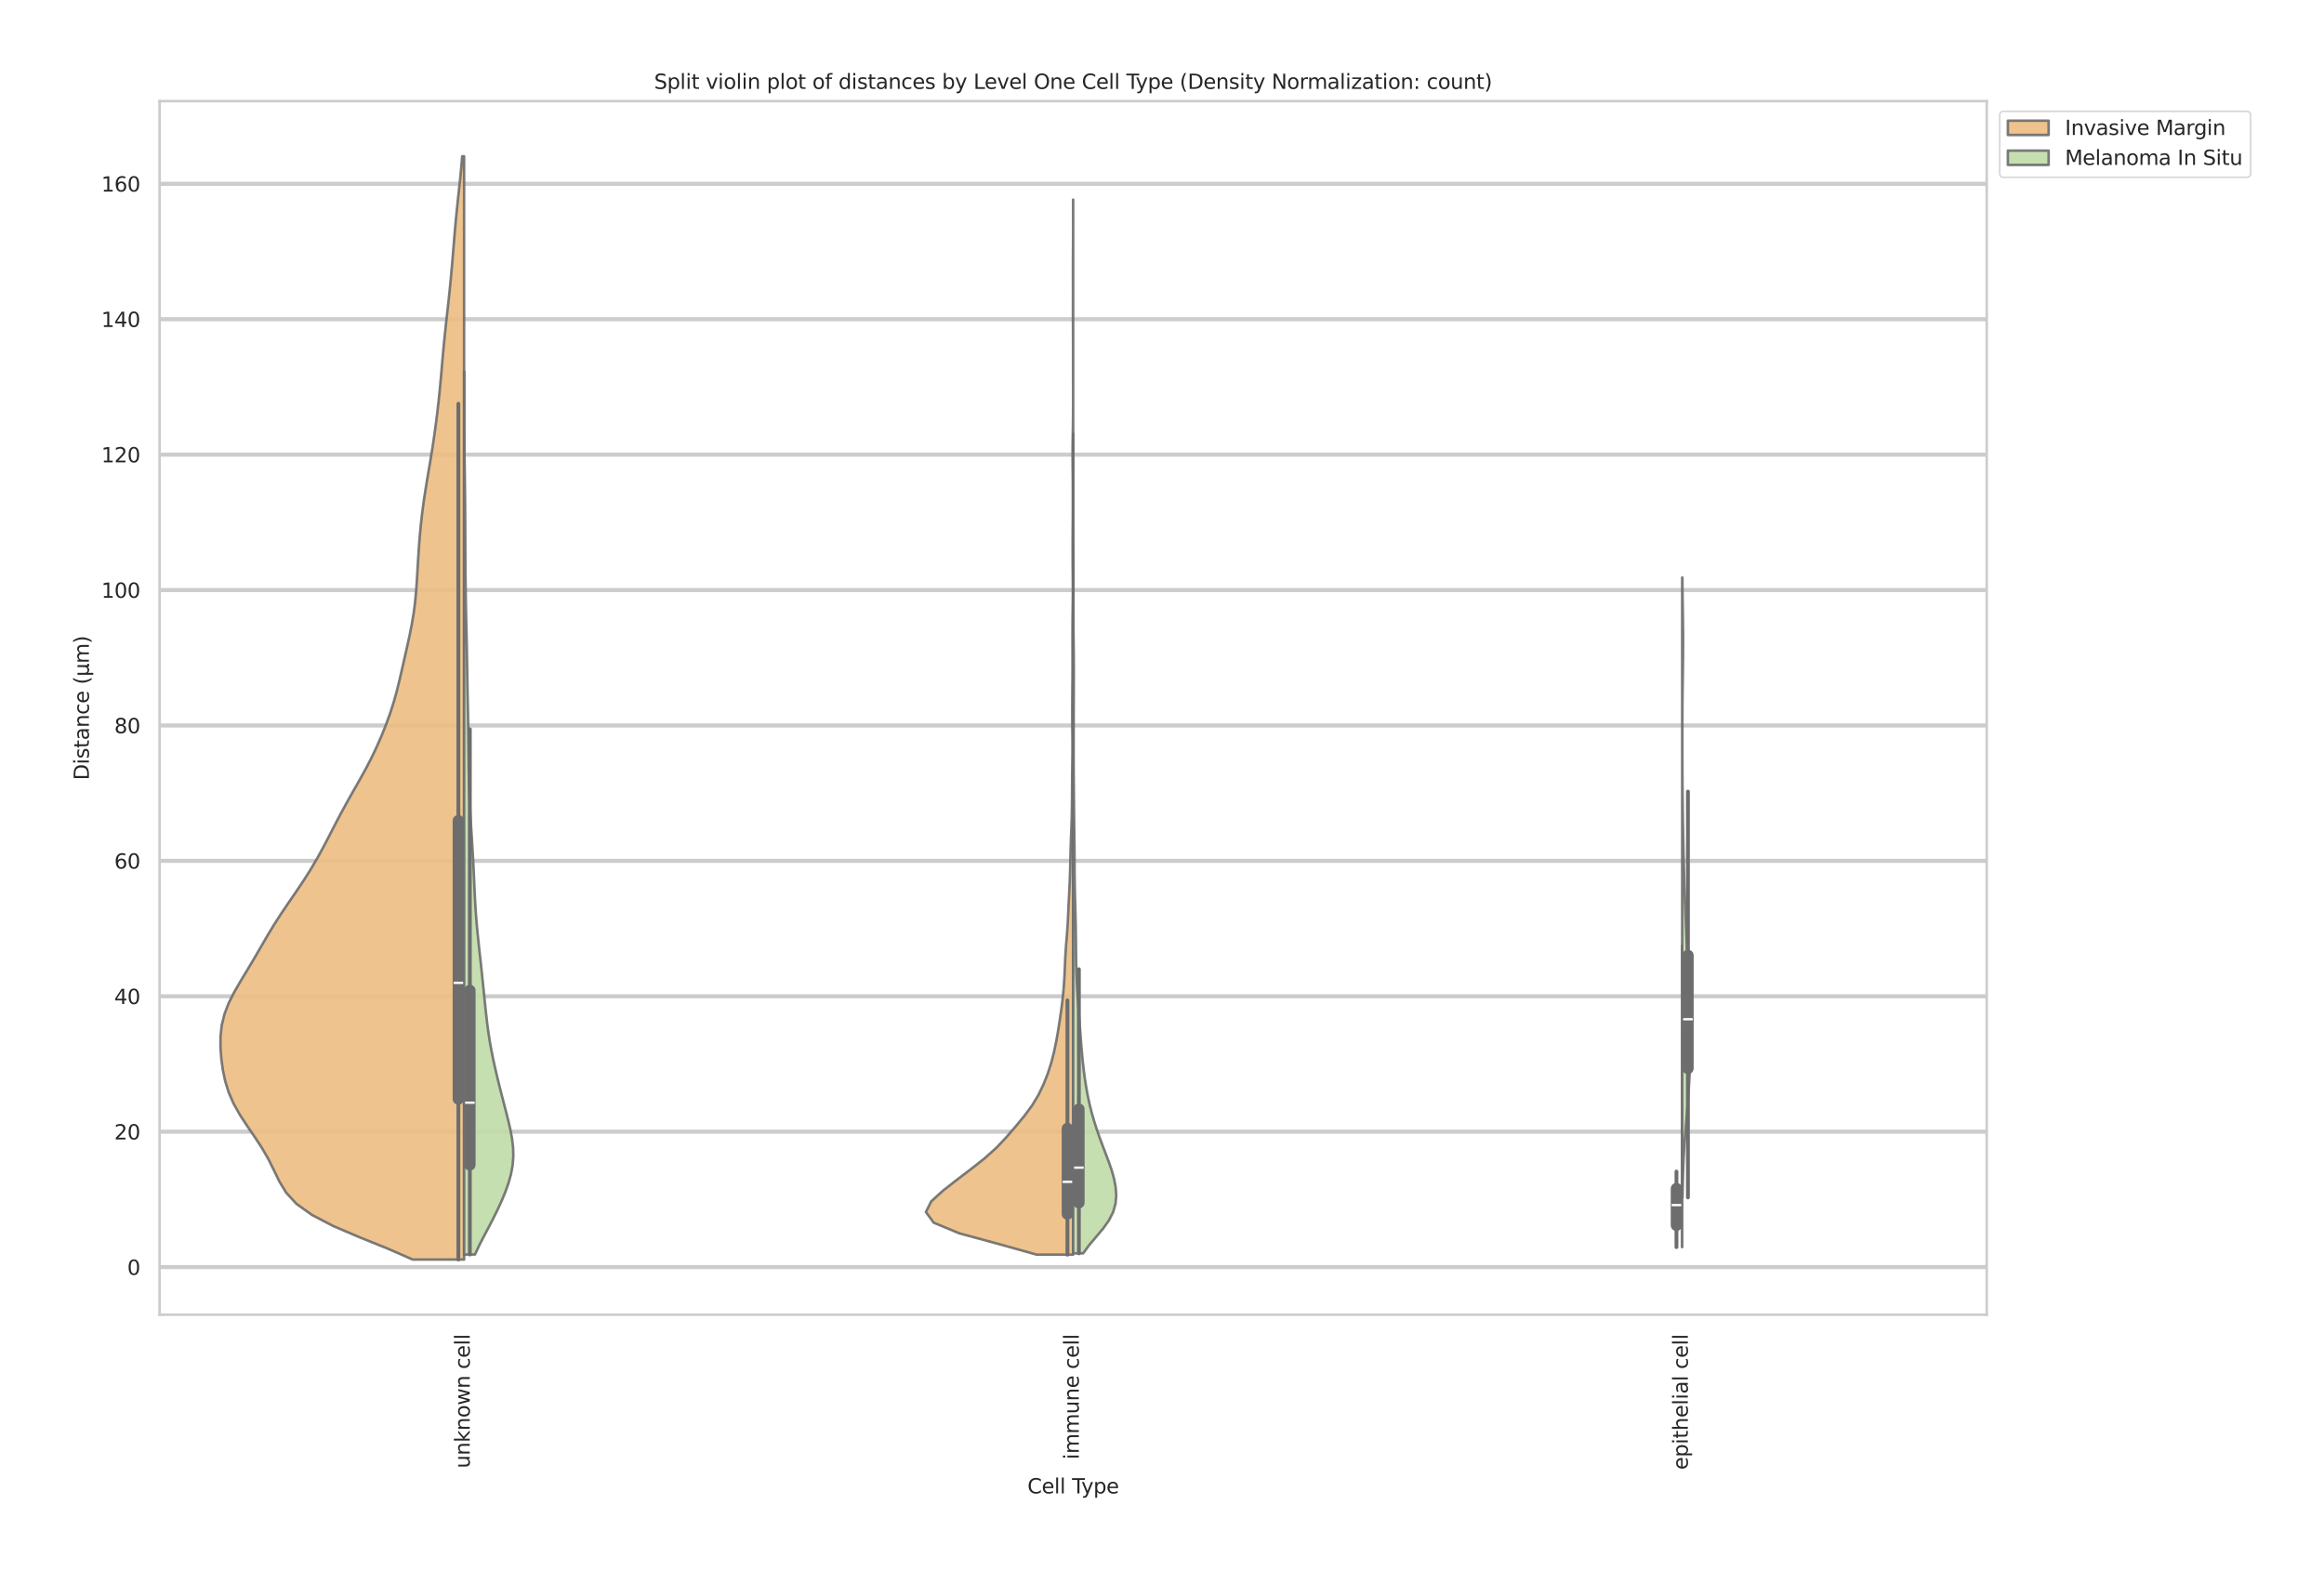 <?xml version="1.0" encoding="utf-8" standalone="no"?>
<!DOCTYPE svg PUBLIC "-//W3C//DTD SVG 1.1//EN"
  "http://www.w3.org/Graphics/SVG/1.1/DTD/svg11.dtd">
<svg xmlns:xlink="http://www.w3.org/1999/xlink" width="1139.728pt" height="770.48pt" viewBox="0 0 1139.728 770.48" xmlns="http://www.w3.org/2000/svg" version="1.1">
 <defs>
  <style type="text/css">*{stroke-linejoin: round; stroke-linecap: butt}</style>
 </defs>
 <g id="figure_1">
  <g id="patch_1">
   <path d="M 0 770.48 
L 1139.728 770.48 
L 1139.728 0 
L 0 0 
z
" style="fill: #ffffff"/>
  </g>
  <g id="axes_1">
   <g id="patch_2">
    <path d="M 78.266 644.762 
L 974.32 644.762 
L 974.32 49.598 
L 78.266 49.598 
z
" style="fill: #ffffff"/>
   </g>
   <g id="matplotlib.axis_1">
    <g id="xtick_1">
     <g id="text_1">
      <!-- unknown cell -->
      <g style="fill: #262626" transform="translate(230.367 720.086) rotate(-90) scale(0.1 -0.1)">
       <defs>
        <path id="DejaVuSans-75" d="M 544 1381 
L 544 3500 
L 1119 3500 
L 1119 1403 
Q 1119 906 1312 657 
Q 1506 409 1894 409 
Q 2359 409 2629 706 
Q 2900 1003 2900 1516 
L 2900 3500 
L 3475 3500 
L 3475 0 
L 2900 0 
L 2900 538 
Q 2691 219 2414 64 
Q 2138 -91 1772 -91 
Q 1169 -91 856 284 
Q 544 659 544 1381 
z
M 1991 3584 
L 1991 3584 
z
" transform="scale(0.016)"/>
        <path id="DejaVuSans-6e" d="M 3513 2113 
L 3513 0 
L 2938 0 
L 2938 2094 
Q 2938 2591 2744 2837 
Q 2550 3084 2163 3084 
Q 1697 3084 1428 2787 
Q 1159 2491 1159 1978 
L 1159 0 
L 581 0 
L 581 3500 
L 1159 3500 
L 1159 2956 
Q 1366 3272 1645 3428 
Q 1925 3584 2291 3584 
Q 2894 3584 3203 3211 
Q 3513 2838 3513 2113 
z
" transform="scale(0.016)"/>
        <path id="DejaVuSans-6b" d="M 581 4863 
L 1159 4863 
L 1159 1991 
L 2875 3500 
L 3609 3500 
L 1753 1863 
L 3688 0 
L 2938 0 
L 1159 1709 
L 1159 0 
L 581 0 
L 581 4863 
z
" transform="scale(0.016)"/>
        <path id="DejaVuSans-6f" d="M 1959 3097 
Q 1497 3097 1228 2736 
Q 959 2375 959 1747 
Q 959 1119 1226 758 
Q 1494 397 1959 397 
Q 2419 397 2687 759 
Q 2956 1122 2956 1747 
Q 2956 2369 2687 2733 
Q 2419 3097 1959 3097 
z
M 1959 3584 
Q 2709 3584 3137 3096 
Q 3566 2609 3566 1747 
Q 3566 888 3137 398 
Q 2709 -91 1959 -91 
Q 1206 -91 779 398 
Q 353 888 353 1747 
Q 353 2609 779 3096 
Q 1206 3584 1959 3584 
z
" transform="scale(0.016)"/>
        <path id="DejaVuSans-77" d="M 269 3500 
L 844 3500 
L 1563 769 
L 2278 3500 
L 2956 3500 
L 3675 769 
L 4391 3500 
L 4966 3500 
L 4050 0 
L 3372 0 
L 2619 2869 
L 1863 0 
L 1184 0 
L 269 3500 
z
" transform="scale(0.016)"/>
        <path id="DejaVuSans-20" transform="scale(0.016)"/>
        <path id="DejaVuSans-63" d="M 3122 3366 
L 3122 2828 
Q 2878 2963 2633 3030 
Q 2388 3097 2138 3097 
Q 1578 3097 1268 2742 
Q 959 2388 959 1747 
Q 959 1106 1268 751 
Q 1578 397 2138 397 
Q 2388 397 2633 464 
Q 2878 531 3122 666 
L 3122 134 
Q 2881 22 2623 -34 
Q 2366 -91 2075 -91 
Q 1284 -91 818 406 
Q 353 903 353 1747 
Q 353 2603 823 3093 
Q 1294 3584 2113 3584 
Q 2378 3584 2631 3529 
Q 2884 3475 3122 3366 
z
" transform="scale(0.016)"/>
        <path id="DejaVuSans-65" d="M 3597 1894 
L 3597 1613 
L 953 1613 
Q 991 1019 1311 708 
Q 1631 397 2203 397 
Q 2534 397 2845 478 
Q 3156 559 3463 722 
L 3463 178 
Q 3153 47 2828 -22 
Q 2503 -91 2169 -91 
Q 1331 -91 842 396 
Q 353 884 353 1716 
Q 353 2575 817 3079 
Q 1281 3584 2069 3584 
Q 2775 3584 3186 3129 
Q 3597 2675 3597 1894 
z
M 3022 2063 
Q 3016 2534 2758 2815 
Q 2500 3097 2075 3097 
Q 1594 3097 1305 2825 
Q 1016 2553 972 2059 
L 3022 2063 
z
" transform="scale(0.016)"/>
        <path id="DejaVuSans-6c" d="M 603 4863 
L 1178 4863 
L 1178 0 
L 603 0 
L 603 4863 
z
" transform="scale(0.016)"/>
       </defs>
       <use xlink:href="#DejaVuSans-75"/>
       <use xlink:href="#DejaVuSans-6e" transform="translate(63.379 0)"/>
       <use xlink:href="#DejaVuSans-6b" transform="translate(126.758 0)"/>
       <use xlink:href="#DejaVuSans-6e" transform="translate(184.668 0)"/>
       <use xlink:href="#DejaVuSans-6f" transform="translate(248.047 0)"/>
       <use xlink:href="#DejaVuSans-77" transform="translate(309.229 0)"/>
       <use xlink:href="#DejaVuSans-6e" transform="translate(391.016 0)"/>
       <use xlink:href="#DejaVuSans-20" transform="translate(454.395 0)"/>
       <use xlink:href="#DejaVuSans-63" transform="translate(486.182 0)"/>
       <use xlink:href="#DejaVuSans-65" transform="translate(541.162 0)"/>
       <use xlink:href="#DejaVuSans-6c" transform="translate(602.686 0)"/>
       <use xlink:href="#DejaVuSans-6c" transform="translate(630.469 0)"/>
      </g>
     </g>
    </g>
    <g id="xtick_2">
     <g id="text_2">
      <!-- immune cell -->
      <g style="fill: #262626" transform="translate(529.052 715.736) rotate(-90) scale(0.1 -0.1)">
       <defs>
        <path id="DejaVuSans-69" d="M 603 3500 
L 1178 3500 
L 1178 0 
L 603 0 
L 603 3500 
z
M 603 4863 
L 1178 4863 
L 1178 4134 
L 603 4134 
L 603 4863 
z
" transform="scale(0.016)"/>
        <path id="DejaVuSans-6d" d="M 3328 2828 
Q 3544 3216 3844 3400 
Q 4144 3584 4550 3584 
Q 5097 3584 5394 3201 
Q 5691 2819 5691 2113 
L 5691 0 
L 5113 0 
L 5113 2094 
Q 5113 2597 4934 2840 
Q 4756 3084 4391 3084 
Q 3944 3084 3684 2787 
Q 3425 2491 3425 1978 
L 3425 0 
L 2847 0 
L 2847 2094 
Q 2847 2600 2669 2842 
Q 2491 3084 2119 3084 
Q 1678 3084 1418 2786 
Q 1159 2488 1159 1978 
L 1159 0 
L 581 0 
L 581 3500 
L 1159 3500 
L 1159 2956 
Q 1356 3278 1631 3431 
Q 1906 3584 2284 3584 
Q 2666 3584 2933 3390 
Q 3200 3197 3328 2828 
z
" transform="scale(0.016)"/>
       </defs>
       <use xlink:href="#DejaVuSans-69"/>
       <use xlink:href="#DejaVuSans-6d" transform="translate(27.783 0)"/>
       <use xlink:href="#DejaVuSans-6d" transform="translate(125.195 0)"/>
       <use xlink:href="#DejaVuSans-75" transform="translate(222.607 0)"/>
       <use xlink:href="#DejaVuSans-6e" transform="translate(285.986 0)"/>
       <use xlink:href="#DejaVuSans-65" transform="translate(349.365 0)"/>
       <use xlink:href="#DejaVuSans-20" transform="translate(410.889 0)"/>
       <use xlink:href="#DejaVuSans-63" transform="translate(442.676 0)"/>
       <use xlink:href="#DejaVuSans-65" transform="translate(497.656 0)"/>
       <use xlink:href="#DejaVuSans-6c" transform="translate(559.18 0)"/>
       <use xlink:href="#DejaVuSans-6c" transform="translate(586.963 0)"/>
      </g>
     </g>
    </g>
    <g id="xtick_3">
     <g id="text_3">
      <!-- epithelial cell -->
      <g style="fill: #262626" transform="translate(827.737 720.802) rotate(-90) scale(0.1 -0.1)">
       <defs>
        <path id="DejaVuSans-70" d="M 1159 525 
L 1159 -1331 
L 581 -1331 
L 581 3500 
L 1159 3500 
L 1159 2969 
Q 1341 3281 1617 3432 
Q 1894 3584 2278 3584 
Q 2916 3584 3314 3078 
Q 3713 2572 3713 1747 
Q 3713 922 3314 415 
Q 2916 -91 2278 -91 
Q 1894 -91 1617 61 
Q 1341 213 1159 525 
z
M 3116 1747 
Q 3116 2381 2855 2742 
Q 2594 3103 2138 3103 
Q 1681 3103 1420 2742 
Q 1159 2381 1159 1747 
Q 1159 1113 1420 752 
Q 1681 391 2138 391 
Q 2594 391 2855 752 
Q 3116 1113 3116 1747 
z
" transform="scale(0.016)"/>
        <path id="DejaVuSans-74" d="M 1172 4494 
L 1172 3500 
L 2356 3500 
L 2356 3053 
L 1172 3053 
L 1172 1153 
Q 1172 725 1289 603 
Q 1406 481 1766 481 
L 2356 481 
L 2356 0 
L 1766 0 
Q 1100 0 847 248 
Q 594 497 594 1153 
L 594 3053 
L 172 3053 
L 172 3500 
L 594 3500 
L 594 4494 
L 1172 4494 
z
" transform="scale(0.016)"/>
        <path id="DejaVuSans-68" d="M 3513 2113 
L 3513 0 
L 2938 0 
L 2938 2094 
Q 2938 2591 2744 2837 
Q 2550 3084 2163 3084 
Q 1697 3084 1428 2787 
Q 1159 2491 1159 1978 
L 1159 0 
L 581 0 
L 581 4863 
L 1159 4863 
L 1159 2956 
Q 1366 3272 1645 3428 
Q 1925 3584 2291 3584 
Q 2894 3584 3203 3211 
Q 3513 2838 3513 2113 
z
" transform="scale(0.016)"/>
        <path id="DejaVuSans-61" d="M 2194 1759 
Q 1497 1759 1228 1600 
Q 959 1441 959 1056 
Q 959 750 1161 570 
Q 1363 391 1709 391 
Q 2188 391 2477 730 
Q 2766 1069 2766 1631 
L 2766 1759 
L 2194 1759 
z
M 3341 1997 
L 3341 0 
L 2766 0 
L 2766 531 
Q 2569 213 2275 61 
Q 1981 -91 1556 -91 
Q 1019 -91 701 211 
Q 384 513 384 1019 
Q 384 1609 779 1909 
Q 1175 2209 1959 2209 
L 2766 2209 
L 2766 2266 
Q 2766 2663 2505 2880 
Q 2244 3097 1772 3097 
Q 1472 3097 1187 3025 
Q 903 2953 641 2809 
L 641 3341 
Q 956 3463 1253 3523 
Q 1550 3584 1831 3584 
Q 2591 3584 2966 3190 
Q 3341 2797 3341 1997 
z
" transform="scale(0.016)"/>
       </defs>
       <use xlink:href="#DejaVuSans-65"/>
       <use xlink:href="#DejaVuSans-70" transform="translate(61.523 0)"/>
       <use xlink:href="#DejaVuSans-69" transform="translate(125 0)"/>
       <use xlink:href="#DejaVuSans-74" transform="translate(152.783 0)"/>
       <use xlink:href="#DejaVuSans-68" transform="translate(191.992 0)"/>
       <use xlink:href="#DejaVuSans-65" transform="translate(255.371 0)"/>
       <use xlink:href="#DejaVuSans-6c" transform="translate(316.895 0)"/>
       <use xlink:href="#DejaVuSans-69" transform="translate(344.678 0)"/>
       <use xlink:href="#DejaVuSans-61" transform="translate(372.461 0)"/>
       <use xlink:href="#DejaVuSans-6c" transform="translate(433.74 0)"/>
       <use xlink:href="#DejaVuSans-20" transform="translate(461.523 0)"/>
       <use xlink:href="#DejaVuSans-63" transform="translate(493.311 0)"/>
       <use xlink:href="#DejaVuSans-65" transform="translate(548.291 0)"/>
       <use xlink:href="#DejaVuSans-6c" transform="translate(609.814 0)"/>
       <use xlink:href="#DejaVuSans-6c" transform="translate(637.598 0)"/>
      </g>
     </g>
    </g>
    <g id="text_4">
     <!-- Cell Type -->
     <g style="fill: #262626" transform="translate(503.875 732.4) scale(0.1 -0.1)">
      <defs>
       <path id="DejaVuSans-43" d="M 4122 4306 
L 4122 3641 
Q 3803 3938 3442 4084 
Q 3081 4231 2675 4231 
Q 1875 4231 1450 3742 
Q 1025 3253 1025 2328 
Q 1025 1406 1450 917 
Q 1875 428 2675 428 
Q 3081 428 3442 575 
Q 3803 722 4122 1019 
L 4122 359 
Q 3791 134 3420 21 
Q 3050 -91 2638 -91 
Q 1578 -91 968 557 
Q 359 1206 359 2328 
Q 359 3453 968 4101 
Q 1578 4750 2638 4750 
Q 3056 4750 3426 4639 
Q 3797 4528 4122 4306 
z
" transform="scale(0.016)"/>
       <path id="DejaVuSans-54" d="M -19 4666 
L 3928 4666 
L 3928 4134 
L 2272 4134 
L 2272 0 
L 1638 0 
L 1638 4134 
L -19 4134 
L -19 4666 
z
" transform="scale(0.016)"/>
       <path id="DejaVuSans-79" d="M 2059 -325 
Q 1816 -950 1584 -1140 
Q 1353 -1331 966 -1331 
L 506 -1331 
L 506 -850 
L 844 -850 
Q 1081 -850 1212 -737 
Q 1344 -625 1503 -206 
L 1606 56 
L 191 3500 
L 800 3500 
L 1894 763 
L 2988 3500 
L 3597 3500 
L 2059 -325 
z
" transform="scale(0.016)"/>
      </defs>
      <use xlink:href="#DejaVuSans-43"/>
      <use xlink:href="#DejaVuSans-65" transform="translate(69.824 0)"/>
      <use xlink:href="#DejaVuSans-6c" transform="translate(131.348 0)"/>
      <use xlink:href="#DejaVuSans-6c" transform="translate(159.131 0)"/>
      <use xlink:href="#DejaVuSans-20" transform="translate(186.914 0)"/>
      <use xlink:href="#DejaVuSans-54" transform="translate(218.701 0)"/>
      <use xlink:href="#DejaVuSans-79" transform="translate(264.16 0)"/>
      <use xlink:href="#DejaVuSans-70" transform="translate(323.34 0)"/>
      <use xlink:href="#DejaVuSans-65" transform="translate(386.816 0)"/>
     </g>
    </g>
   </g>
   <g id="matplotlib.axis_2">
    <g id="ytick_1">
     <g id="line2d_1">
      <path d="M 78.266 621.418 
L 974.32 621.418 
" clip-path="url(#p250b2ddfd8)" style="fill: none; stroke: #cccccc; stroke-width: 2; stroke-linecap: round"/>
     </g>
     <g id="text_5">
      <!-- 0 -->
      <g style="fill: #262626" transform="translate(62.403 625.217) scale(0.1 -0.1)">
       <defs>
        <path id="DejaVuSans-30" d="M 2034 4250 
Q 1547 4250 1301 3770 
Q 1056 3291 1056 2328 
Q 1056 1369 1301 889 
Q 1547 409 2034 409 
Q 2525 409 2770 889 
Q 3016 1369 3016 2328 
Q 3016 3291 2770 3770 
Q 2525 4250 2034 4250 
z
M 2034 4750 
Q 2819 4750 3233 4129 
Q 3647 3509 3647 2328 
Q 3647 1150 3233 529 
Q 2819 -91 2034 -91 
Q 1250 -91 836 529 
Q 422 1150 422 2328 
Q 422 3509 836 4129 
Q 1250 4750 2034 4750 
z
" transform="scale(0.016)"/>
       </defs>
       <use xlink:href="#DejaVuSans-30"/>
      </g>
     </g>
    </g>
    <g id="ytick_2">
     <g id="line2d_2">
      <path d="M 78.266 555.007 
L 974.32 555.007 
" clip-path="url(#p250b2ddfd8)" style="fill: none; stroke: #cccccc; stroke-width: 2; stroke-linecap: round"/>
     </g>
     <g id="text_6">
      <!-- 20 -->
      <g style="fill: #262626" transform="translate(56.041 558.806) scale(0.1 -0.1)">
       <defs>
        <path id="DejaVuSans-32" d="M 1228 531 
L 3431 531 
L 3431 0 
L 469 0 
L 469 531 
Q 828 903 1448 1529 
Q 2069 2156 2228 2338 
Q 2531 2678 2651 2914 
Q 2772 3150 2772 3378 
Q 2772 3750 2511 3984 
Q 2250 4219 1831 4219 
Q 1534 4219 1204 4116 
Q 875 4013 500 3803 
L 500 4441 
Q 881 4594 1212 4672 
Q 1544 4750 1819 4750 
Q 2544 4750 2975 4387 
Q 3406 4025 3406 3419 
Q 3406 3131 3298 2873 
Q 3191 2616 2906 2266 
Q 2828 2175 2409 1742 
Q 1991 1309 1228 531 
z
" transform="scale(0.016)"/>
       </defs>
       <use xlink:href="#DejaVuSans-32"/>
       <use xlink:href="#DejaVuSans-30" transform="translate(63.623 0)"/>
      </g>
     </g>
    </g>
    <g id="ytick_3">
     <g id="line2d_3">
      <path d="M 78.266 488.597 
L 974.32 488.597 
" clip-path="url(#p250b2ddfd8)" style="fill: none; stroke: #cccccc; stroke-width: 2; stroke-linecap: round"/>
     </g>
     <g id="text_7">
      <!-- 40 -->
      <g style="fill: #262626" transform="translate(56.041 492.396) scale(0.1 -0.1)">
       <defs>
        <path id="DejaVuSans-34" d="M 2419 4116 
L 825 1625 
L 2419 1625 
L 2419 4116 
z
M 2253 4666 
L 3047 4666 
L 3047 1625 
L 3713 1625 
L 3713 1100 
L 3047 1100 
L 3047 0 
L 2419 0 
L 2419 1100 
L 313 1100 
L 313 1709 
L 2253 4666 
z
" transform="scale(0.016)"/>
       </defs>
       <use xlink:href="#DejaVuSans-34"/>
       <use xlink:href="#DejaVuSans-30" transform="translate(63.623 0)"/>
      </g>
     </g>
    </g>
    <g id="ytick_4">
     <g id="line2d_4">
      <path d="M 78.266 422.186 
L 974.32 422.186 
" clip-path="url(#p250b2ddfd8)" style="fill: none; stroke: #cccccc; stroke-width: 2; stroke-linecap: round"/>
     </g>
     <g id="text_8">
      <!-- 60 -->
      <g style="fill: #262626" transform="translate(56.041 425.986) scale(0.1 -0.1)">
       <defs>
        <path id="DejaVuSans-36" d="M 2113 2584 
Q 1688 2584 1439 2293 
Q 1191 2003 1191 1497 
Q 1191 994 1439 701 
Q 1688 409 2113 409 
Q 2538 409 2786 701 
Q 3034 994 3034 1497 
Q 3034 2003 2786 2293 
Q 2538 2584 2113 2584 
z
M 3366 4563 
L 3366 3988 
Q 3128 4100 2886 4159 
Q 2644 4219 2406 4219 
Q 1781 4219 1451 3797 
Q 1122 3375 1075 2522 
Q 1259 2794 1537 2939 
Q 1816 3084 2150 3084 
Q 2853 3084 3261 2657 
Q 3669 2231 3669 1497 
Q 3669 778 3244 343 
Q 2819 -91 2113 -91 
Q 1303 -91 875 529 
Q 447 1150 447 2328 
Q 447 3434 972 4092 
Q 1497 4750 2381 4750 
Q 2619 4750 2861 4703 
Q 3103 4656 3366 4563 
z
" transform="scale(0.016)"/>
       </defs>
       <use xlink:href="#DejaVuSans-36"/>
       <use xlink:href="#DejaVuSans-30" transform="translate(63.623 0)"/>
      </g>
     </g>
    </g>
    <g id="ytick_5">
     <g id="line2d_5">
      <path d="M 78.266 355.776 
L 974.32 355.776 
" clip-path="url(#p250b2ddfd8)" style="fill: none; stroke: #cccccc; stroke-width: 2; stroke-linecap: round"/>
     </g>
     <g id="text_9">
      <!-- 80 -->
      <g style="fill: #262626" transform="translate(56.041 359.575) scale(0.1 -0.1)">
       <defs>
        <path id="DejaVuSans-38" d="M 2034 2216 
Q 1584 2216 1326 1975 
Q 1069 1734 1069 1313 
Q 1069 891 1326 650 
Q 1584 409 2034 409 
Q 2484 409 2743 651 
Q 3003 894 3003 1313 
Q 3003 1734 2745 1975 
Q 2488 2216 2034 2216 
z
M 1403 2484 
Q 997 2584 770 2862 
Q 544 3141 544 3541 
Q 544 4100 942 4425 
Q 1341 4750 2034 4750 
Q 2731 4750 3128 4425 
Q 3525 4100 3525 3541 
Q 3525 3141 3298 2862 
Q 3072 2584 2669 2484 
Q 3125 2378 3379 2068 
Q 3634 1759 3634 1313 
Q 3634 634 3220 271 
Q 2806 -91 2034 -91 
Q 1263 -91 848 271 
Q 434 634 434 1313 
Q 434 1759 690 2068 
Q 947 2378 1403 2484 
z
M 1172 3481 
Q 1172 3119 1398 2916 
Q 1625 2713 2034 2713 
Q 2441 2713 2670 2916 
Q 2900 3119 2900 3481 
Q 2900 3844 2670 4047 
Q 2441 4250 2034 4250 
Q 1625 4250 1398 4047 
Q 1172 3844 1172 3481 
z
" transform="scale(0.016)"/>
       </defs>
       <use xlink:href="#DejaVuSans-38"/>
       <use xlink:href="#DejaVuSans-30" transform="translate(63.623 0)"/>
      </g>
     </g>
    </g>
    <g id="ytick_6">
     <g id="line2d_6">
      <path d="M 78.266 289.366 
L 974.32 289.366 
" clip-path="url(#p250b2ddfd8)" style="fill: none; stroke: #cccccc; stroke-width: 2; stroke-linecap: round"/>
     </g>
     <g id="text_10">
      <!-- 100 -->
      <g style="fill: #262626" transform="translate(49.678 293.165) scale(0.1 -0.1)">
       <defs>
        <path id="DejaVuSans-31" d="M 794 531 
L 1825 531 
L 1825 4091 
L 703 3866 
L 703 4441 
L 1819 4666 
L 2450 4666 
L 2450 531 
L 3481 531 
L 3481 0 
L 794 0 
L 794 531 
z
" transform="scale(0.016)"/>
       </defs>
       <use xlink:href="#DejaVuSans-31"/>
       <use xlink:href="#DejaVuSans-30" transform="translate(63.623 0)"/>
       <use xlink:href="#DejaVuSans-30" transform="translate(127.246 0)"/>
      </g>
     </g>
    </g>
    <g id="ytick_7">
     <g id="line2d_7">
      <path d="M 78.266 222.955 
L 974.32 222.955 
" clip-path="url(#p250b2ddfd8)" style="fill: none; stroke: #cccccc; stroke-width: 2; stroke-linecap: round"/>
     </g>
     <g id="text_11">
      <!-- 120 -->
      <g style="fill: #262626" transform="translate(49.678 226.754) scale(0.1 -0.1)">
       <use xlink:href="#DejaVuSans-31"/>
       <use xlink:href="#DejaVuSans-32" transform="translate(63.623 0)"/>
       <use xlink:href="#DejaVuSans-30" transform="translate(127.246 0)"/>
      </g>
     </g>
    </g>
    <g id="ytick_8">
     <g id="line2d_8">
      <path d="M 78.266 156.545 
L 974.32 156.545 
" clip-path="url(#p250b2ddfd8)" style="fill: none; stroke: #cccccc; stroke-width: 2; stroke-linecap: round"/>
     </g>
     <g id="text_12">
      <!-- 140 -->
      <g style="fill: #262626" transform="translate(49.678 160.344) scale(0.1 -0.1)">
       <use xlink:href="#DejaVuSans-31"/>
       <use xlink:href="#DejaVuSans-34" transform="translate(63.623 0)"/>
       <use xlink:href="#DejaVuSans-30" transform="translate(127.246 0)"/>
      </g>
     </g>
    </g>
    <g id="ytick_9">
     <g id="line2d_9">
      <path d="M 78.266 90.134 
L 974.32 90.134 
" clip-path="url(#p250b2ddfd8)" style="fill: none; stroke: #cccccc; stroke-width: 2; stroke-linecap: round"/>
     </g>
     <g id="text_13">
      <!-- 160 -->
      <g style="fill: #262626" transform="translate(49.678 93.934) scale(0.1 -0.1)">
       <use xlink:href="#DejaVuSans-31"/>
       <use xlink:href="#DejaVuSans-36" transform="translate(63.623 0)"/>
       <use xlink:href="#DejaVuSans-30" transform="translate(127.246 0)"/>
      </g>
     </g>
    </g>
    <g id="text_14">
     <!-- Distance (μm) -->
     <g style="fill: #262626" transform="translate(43.598 382.585) rotate(-90) scale(0.1 -0.1)">
      <defs>
       <path id="DejaVuSans-44" d="M 1259 4147 
L 1259 519 
L 2022 519 
Q 2988 519 3436 956 
Q 3884 1394 3884 2338 
Q 3884 3275 3436 3711 
Q 2988 4147 2022 4147 
L 1259 4147 
z
M 628 4666 
L 1925 4666 
Q 3281 4666 3915 4102 
Q 4550 3538 4550 2338 
Q 4550 1131 3912 565 
Q 3275 0 1925 0 
L 628 0 
L 628 4666 
z
" transform="scale(0.016)"/>
       <path id="DejaVuSans-73" d="M 2834 3397 
L 2834 2853 
Q 2591 2978 2328 3040 
Q 2066 3103 1784 3103 
Q 1356 3103 1142 2972 
Q 928 2841 928 2578 
Q 928 2378 1081 2264 
Q 1234 2150 1697 2047 
L 1894 2003 
Q 2506 1872 2764 1633 
Q 3022 1394 3022 966 
Q 3022 478 2636 193 
Q 2250 -91 1575 -91 
Q 1294 -91 989 -36 
Q 684 19 347 128 
L 347 722 
Q 666 556 975 473 
Q 1284 391 1588 391 
Q 1994 391 2212 530 
Q 2431 669 2431 922 
Q 2431 1156 2273 1281 
Q 2116 1406 1581 1522 
L 1381 1569 
Q 847 1681 609 1914 
Q 372 2147 372 2553 
Q 372 3047 722 3315 
Q 1072 3584 1716 3584 
Q 2034 3584 2315 3537 
Q 2597 3491 2834 3397 
z
" transform="scale(0.016)"/>
       <path id="DejaVuSans-28" d="M 1984 4856 
Q 1566 4138 1362 3434 
Q 1159 2731 1159 2009 
Q 1159 1288 1364 580 
Q 1569 -128 1984 -844 
L 1484 -844 
Q 1016 -109 783 600 
Q 550 1309 550 2009 
Q 550 2706 781 3412 
Q 1013 4119 1484 4856 
L 1984 4856 
z
" transform="scale(0.016)"/>
       <path id="DejaVuSans-3bc" d="M 544 -1331 
L 544 3500 
L 1119 3500 
L 1119 1325 
Q 1119 872 1334 640 
Q 1550 409 1972 409 
Q 2434 409 2667 671 
Q 2900 934 2900 1459 
L 2900 3500 
L 3475 3500 
L 3475 806 
Q 3475 619 3529 530 
Q 3584 441 3700 441 
Q 3728 441 3778 458 
Q 3828 475 3916 513 
L 3916 50 
Q 3788 -22 3673 -56 
Q 3559 -91 3450 -91 
Q 3234 -91 3106 31 
Q 2978 153 2931 403 
Q 2775 156 2548 32 
Q 2322 -91 2016 -91 
Q 1697 -91 1473 31 
Q 1250 153 1119 397 
L 1119 -1331 
L 544 -1331 
z
" transform="scale(0.016)"/>
       <path id="DejaVuSans-29" d="M 513 4856 
L 1013 4856 
Q 1481 4119 1714 3412 
Q 1947 2706 1947 2009 
Q 1947 1309 1714 600 
Q 1481 -109 1013 -844 
L 513 -844 
Q 928 -128 1133 580 
Q 1338 1288 1338 2009 
Q 1338 2731 1133 3434 
Q 928 4138 513 4856 
z
" transform="scale(0.016)"/>
      </defs>
      <use xlink:href="#DejaVuSans-44"/>
      <use xlink:href="#DejaVuSans-69" transform="translate(77.002 0)"/>
      <use xlink:href="#DejaVuSans-73" transform="translate(104.785 0)"/>
      <use xlink:href="#DejaVuSans-74" transform="translate(156.885 0)"/>
      <use xlink:href="#DejaVuSans-61" transform="translate(196.094 0)"/>
      <use xlink:href="#DejaVuSans-6e" transform="translate(257.373 0)"/>
      <use xlink:href="#DejaVuSans-63" transform="translate(320.752 0)"/>
      <use xlink:href="#DejaVuSans-65" transform="translate(375.732 0)"/>
      <use xlink:href="#DejaVuSans-20" transform="translate(437.256 0)"/>
      <use xlink:href="#DejaVuSans-28" transform="translate(469.043 0)"/>
      <use xlink:href="#DejaVuSans-3bc" transform="translate(508.057 0)"/>
      <use xlink:href="#DejaVuSans-6d" transform="translate(571.68 0)"/>
      <use xlink:href="#DejaVuSans-29" transform="translate(669.092 0)"/>
     </g>
    </g>
   </g>
   <g id="FillBetweenPolyCollection_1">
    <defs>
     <path id="m8ec01bf8fc" d="M 227.608 -152.77 
L 202.388 -152.77 
L 189.863 -158.235 
L 176.297 -163.701 
L 163.509 -169.166 
L 152.992 -174.631 
L 145.373 -180.096 
L 140.347 -185.562 
L 137.015 -191.027 
L 134.368 -196.492 
L 131.648 -201.957 
L 128.496 -207.422 
L 124.92 -212.888 
L 121.169 -218.353 
L 117.6 -223.818 
L 114.534 -229.283 
L 112.152 -234.749 
L 110.453 -240.214 
L 109.303 -245.679 
L 108.549 -251.144 
L 108.134 -256.61 
L 108.135 -262.075 
L 108.718 -267.54 
L 110.035 -273.005 
L 112.128 -278.47 
L 114.875 -283.936 
L 118.035 -289.401 
L 121.339 -294.866 
L 124.599 -300.331 
L 127.771 -305.797 
L 130.939 -311.262 
L 134.235 -316.727 
L 137.744 -322.192 
L 141.438 -327.658 
L 145.193 -333.123 
L 148.86 -338.588 
L 152.325 -344.053 
L 155.545 -349.519 
L 158.544 -354.984 
L 161.398 -360.449 
L 164.209 -365.914 
L 167.074 -371.379 
L 170.052 -376.845 
L 173.136 -382.31 
L 176.249 -387.775 
L 179.276 -393.24 
L 182.116 -398.706 
L 184.726 -404.171 
L 187.117 -409.636 
L 189.308 -415.101 
L 191.294 -420.567 
L 193.051 -426.032 
L 194.578 -431.497 
L 195.927 -436.962 
L 197.185 -442.428 
L 198.424 -447.893 
L 199.663 -453.358 
L 200.862 -458.823 
L 201.953 -464.288 
L 202.867 -469.754 
L 203.573 -475.219 
L 204.087 -480.684 
L 204.466 -486.149 
L 204.786 -491.615 
L 205.108 -497.08 
L 205.474 -502.545 
L 205.908 -508.01 
L 206.428 -513.476 
L 207.049 -518.941 
L 207.776 -524.406 
L 208.6 -529.871 
L 209.495 -535.336 
L 210.423 -540.802 
L 211.338 -546.267 
L 212.207 -551.732 
L 213.016 -557.197 
L 213.764 -562.663 
L 214.455 -568.128 
L 215.085 -573.593 
L 215.651 -579.058 
L 216.16 -584.524 
L 216.635 -589.989 
L 217.109 -595.454 
L 217.61 -600.919 
L 218.155 -606.385 
L 218.741 -611.85 
L 219.351 -617.315 
L 219.96 -622.78 
L 220.54 -628.245 
L 221.077 -633.711 
L 221.571 -639.176 
L 222.035 -644.641 
L 222.483 -650.106 
L 222.935 -655.572 
L 223.412 -661.037 
L 223.933 -666.502 
L 224.501 -671.967 
L 225.097 -677.433 
L 225.683 -682.898 
L 226.218 -688.363 
L 226.669 -693.828 
L 227.608 -693.828 
L 227.608 -693.828 
L 227.608 -688.363 
L 227.608 -682.898 
L 227.608 -677.433 
L 227.608 -671.967 
L 227.608 -666.502 
L 227.608 -661.037 
L 227.608 -655.572 
L 227.608 -650.106 
L 227.608 -644.641 
L 227.608 -639.176 
L 227.608 -633.711 
L 227.608 -628.245 
L 227.608 -622.78 
L 227.608 -617.315 
L 227.608 -611.85 
L 227.608 -606.385 
L 227.608 -600.919 
L 227.608 -595.454 
L 227.608 -589.989 
L 227.608 -584.524 
L 227.608 -579.058 
L 227.608 -573.593 
L 227.608 -568.128 
L 227.608 -562.663 
L 227.608 -557.197 
L 227.608 -551.732 
L 227.608 -546.267 
L 227.608 -540.802 
L 227.608 -535.336 
L 227.608 -529.871 
L 227.608 -524.406 
L 227.608 -518.941 
L 227.608 -513.476 
L 227.608 -508.01 
L 227.608 -502.545 
L 227.608 -497.08 
L 227.608 -491.615 
L 227.608 -486.149 
L 227.608 -480.684 
L 227.608 -475.219 
L 227.608 -469.754 
L 227.608 -464.288 
L 227.608 -458.823 
L 227.608 -453.358 
L 227.608 -447.893 
L 227.608 -442.428 
L 227.608 -436.962 
L 227.608 -431.497 
L 227.608 -426.032 
L 227.608 -420.567 
L 227.608 -415.101 
L 227.608 -409.636 
L 227.608 -404.171 
L 227.608 -398.706 
L 227.608 -393.24 
L 227.608 -387.775 
L 227.608 -382.31 
L 227.608 -376.845 
L 227.608 -371.379 
L 227.608 -365.914 
L 227.608 -360.449 
L 227.608 -354.984 
L 227.608 -349.519 
L 227.608 -344.053 
L 227.608 -338.588 
L 227.608 -333.123 
L 227.608 -327.658 
L 227.608 -322.192 
L 227.608 -316.727 
L 227.608 -311.262 
L 227.608 -305.797 
L 227.608 -300.331 
L 227.608 -294.866 
L 227.608 -289.401 
L 227.608 -283.936 
L 227.608 -278.47 
L 227.608 -273.005 
L 227.608 -267.54 
L 227.608 -262.075 
L 227.608 -256.61 
L 227.608 -251.144 
L 227.608 -245.679 
L 227.608 -240.214 
L 227.608 -234.749 
L 227.608 -229.283 
L 227.608 -223.818 
L 227.608 -218.353 
L 227.608 -212.888 
L 227.608 -207.422 
L 227.608 -201.957 
L 227.608 -196.492 
L 227.608 -191.027 
L 227.608 -185.562 
L 227.608 -180.096 
L 227.608 -174.631 
L 227.608 -169.166 
L 227.608 -163.701 
L 227.608 -158.235 
L 227.608 -152.77 
z
" style="stroke: #6d6d6d; stroke-opacity: 0.9; stroke-width: 1.25"/>
    </defs>
    <g clip-path="url(#p250b2ddfd8)">
     <use xlink:href="#m8ec01bf8fc" x="0" y="770.48" style="fill: #ecbd81; fill-opacity: 0.9; stroke: #6d6d6d; stroke-opacity: 0.9; stroke-width: 1.25"/>
    </g>
   </g>
   <g id="FillBetweenPolyCollection_2">
    <defs>
     <path id="m99fc5f6c1c" d="M 232.92 -155.23 
L 227.608 -155.23 
L 227.608 -159.603 
L 227.608 -163.977 
L 227.608 -168.35 
L 227.608 -172.724 
L 227.608 -177.097 
L 227.608 -181.47 
L 227.608 -185.844 
L 227.608 -190.217 
L 227.608 -194.591 
L 227.608 -198.964 
L 227.608 -203.337 
L 227.608 -207.711 
L 227.608 -212.084 
L 227.608 -216.458 
L 227.608 -220.831 
L 227.608 -225.204 
L 227.608 -229.578 
L 227.608 -233.951 
L 227.608 -238.325 
L 227.608 -242.698 
L 227.608 -247.072 
L 227.608 -251.445 
L 227.608 -255.818 
L 227.608 -260.192 
L 227.608 -264.565 
L 227.608 -268.939 
L 227.608 -273.312 
L 227.608 -277.685 
L 227.608 -282.059 
L 227.608 -286.432 
L 227.608 -290.806 
L 227.608 -295.179 
L 227.608 -299.552 
L 227.608 -303.926 
L 227.608 -308.299 
L 227.608 -312.673 
L 227.608 -317.046 
L 227.608 -321.419 
L 227.608 -325.793 
L 227.608 -330.166 
L 227.608 -334.54 
L 227.608 -338.913 
L 227.608 -343.287 
L 227.608 -347.66 
L 227.608 -352.033 
L 227.608 -356.407 
L 227.608 -360.78 
L 227.608 -365.154 
L 227.608 -369.527 
L 227.608 -373.9 
L 227.608 -378.274 
L 227.608 -382.647 
L 227.608 -387.021 
L 227.608 -391.394 
L 227.608 -395.767 
L 227.608 -400.141 
L 227.608 -404.514 
L 227.608 -408.888 
L 227.608 -413.261 
L 227.608 -417.634 
L 227.608 -422.008 
L 227.608 -426.381 
L 227.608 -430.755 
L 227.608 -435.128 
L 227.608 -439.502 
L 227.608 -443.875 
L 227.608 -448.248 
L 227.608 -452.622 
L 227.608 -456.995 
L 227.608 -461.369 
L 227.608 -465.742 
L 227.608 -470.115 
L 227.608 -474.489 
L 227.608 -478.862 
L 227.608 -483.236 
L 227.608 -487.609 
L 227.608 -491.982 
L 227.608 -496.356 
L 227.608 -500.729 
L 227.608 -505.103 
L 227.608 -509.476 
L 227.608 -513.849 
L 227.608 -518.223 
L 227.608 -522.596 
L 227.608 -526.97 
L 227.608 -531.343 
L 227.608 -535.717 
L 227.608 -540.09 
L 227.608 -544.463 
L 227.608 -548.837 
L 227.608 -553.21 
L 227.608 -557.584 
L 227.608 -561.957 
L 227.608 -566.33 
L 227.608 -570.704 
L 227.608 -575.077 
L 227.608 -579.451 
L 227.608 -583.824 
L 227.608 -588.197 
L 227.689 -588.197 
L 227.689 -588.197 
L 227.699 -583.824 
L 227.702 -579.451 
L 227.701 -575.077 
L 227.699 -570.704 
L 227.699 -566.33 
L 227.708 -561.957 
L 227.726 -557.584 
L 227.757 -553.21 
L 227.798 -548.837 
L 227.846 -544.463 
L 227.899 -540.09 
L 227.952 -535.717 
L 228.004 -531.343 
L 228.052 -526.97 
L 228.094 -522.596 
L 228.126 -518.223 
L 228.15 -513.849 
L 228.167 -509.476 
L 228.182 -505.103 
L 228.2 -500.729 
L 228.225 -496.356 
L 228.258 -491.982 
L 228.298 -487.609 
L 228.346 -483.236 
L 228.404 -478.862 
L 228.473 -474.489 
L 228.557 -470.115 
L 228.653 -465.742 
L 228.755 -461.369 
L 228.855 -456.995 
L 228.945 -452.622 
L 229.022 -448.248 
L 229.089 -443.875 
L 229.154 -439.502 
L 229.224 -435.128 
L 229.304 -430.755 
L 229.392 -426.381 
L 229.483 -422.008 
L 229.566 -417.634 
L 229.636 -413.261 
L 229.692 -408.888 
L 229.741 -404.514 
L 229.789 -400.141 
L 229.847 -395.767 
L 229.92 -391.394 
L 230.015 -387.021 
L 230.142 -382.647 
L 230.306 -378.274 
L 230.512 -373.9 
L 230.754 -369.527 
L 231.021 -365.154 
L 231.301 -360.78 
L 231.579 -356.407 
L 231.844 -352.033 
L 232.088 -347.66 
L 232.308 -343.287 
L 232.509 -338.913 
L 232.702 -334.54 
L 232.91 -330.166 
L 233.155 -325.793 
L 233.454 -321.419 
L 233.815 -317.046 
L 234.231 -312.673 
L 234.685 -308.299 
L 235.157 -303.926 
L 235.633 -299.552 
L 236.104 -295.179 
L 236.567 -290.806 
L 237.02 -286.432 
L 237.465 -282.059 
L 237.912 -277.685 
L 238.377 -273.312 
L 238.885 -268.939 
L 239.463 -264.565 
L 240.132 -260.192 
L 240.904 -255.818 
L 241.773 -251.445 
L 242.727 -247.072 
L 243.748 -242.698 
L 244.819 -238.325 
L 245.927 -233.951 
L 247.057 -229.578 
L 248.192 -225.204 
L 249.294 -220.831 
L 250.299 -216.458 
L 251.115 -212.084 
L 251.63 -207.711 
L 251.746 -203.337 
L 251.4 -198.964 
L 250.59 -194.591 
L 249.365 -190.217 
L 247.803 -185.844 
L 245.985 -181.47 
L 243.973 -177.097 
L 241.808 -172.724 
L 239.533 -168.35 
L 237.218 -163.977 
L 234.97 -159.603 
L 232.92 -155.23 
z
" style="stroke: #6d6d6d; stroke-opacity: 0.9; stroke-width: 1.25"/>
    </defs>
    <g clip-path="url(#p250b2ddfd8)">
     <use xlink:href="#m99fc5f6c1c" x="0" y="770.48" style="fill: #c0dca9; fill-opacity: 0.9; stroke: #6d6d6d; stroke-opacity: 0.9; stroke-width: 1.25"/>
    </g>
   </g>
   <g id="FillBetweenPolyCollection_3">
    <defs>
     <path id="m02754ac9af" d="M 526.293 -155.162 
L 508.398 -155.162 
L 489.739 -160.388 
L 470.486 -165.615 
L 457.896 -170.841 
L 454.079 -176.067 
L 456.685 -181.294 
L 462.412 -186.52 
L 469.092 -191.746 
L 475.96 -196.973 
L 482.623 -202.199 
L 488.484 -207.425 
L 493.433 -212.651 
L 497.946 -217.878 
L 502.269 -223.104 
L 506.15 -228.33 
L 509.298 -233.557 
L 511.802 -238.783 
L 513.869 -244.009 
L 515.541 -249.236 
L 516.88 -254.462 
L 517.981 -259.688 
L 518.909 -264.915 
L 519.728 -270.141 
L 520.48 -275.367 
L 521.135 -280.594 
L 521.642 -285.82 
L 521.992 -291.046 
L 522.225 -296.273 
L 522.455 -301.499 
L 522.804 -306.725 
L 523.238 -311.952 
L 523.604 -317.178 
L 523.857 -322.404 
L 524.091 -327.631 
L 524.36 -332.857 
L 524.613 -338.083 
L 524.792 -343.31 
L 524.913 -348.536 
L 525.04 -353.762 
L 525.212 -358.989 
L 525.417 -364.215 
L 525.587 -369.441 
L 525.689 -374.667 
L 525.742 -379.894 
L 525.773 -385.12 
L 525.811 -390.346 
L 525.873 -395.573 
L 525.937 -400.799 
L 525.95 -406.025 
L 525.903 -411.252 
L 525.855 -416.478 
L 525.844 -421.704 
L 525.862 -426.931 
L 525.903 -432.157 
L 525.952 -437.383 
L 525.978 -442.61 
L 525.978 -447.836 
L 525.971 -453.062 
L 525.967 -458.289 
L 525.975 -463.515 
L 526.016 -468.741 
L 526.087 -473.968 
L 526.141 -479.194 
L 526.138 -484.42 
L 526.092 -489.647 
L 526.05 -494.873 
L 526.034 -500.099 
L 526.041 -505.326 
L 526.07 -510.552 
L 526.111 -515.778 
L 526.136 -521.004 
L 526.135 -526.231 
L 526.121 -531.457 
L 526.094 -536.683 
L 526.046 -541.91 
L 526.006 -547.136 
L 526.029 -552.362 
L 526.114 -557.589 
L 526.201 -562.815 
L 526.249 -568.041 
L 526.262 -573.268 
L 526.261 -578.494 
L 526.254 -583.72 
L 526.248 -588.947 
L 526.247 -594.173 
L 526.249 -599.399 
L 526.242 -604.626 
L 526.218 -609.852 
L 526.196 -615.078 
L 526.196 -620.305 
L 526.209 -625.531 
L 526.208 -630.757 
L 526.194 -635.984 
L 526.195 -641.21 
L 526.222 -646.436 
L 526.256 -651.663 
L 526.277 -656.889 
L 526.277 -662.115 
L 526.267 -667.342 
L 526.263 -672.568 
L 526.293 -672.568 
L 526.293 -672.568 
L 526.293 -667.342 
L 526.293 -662.115 
L 526.293 -656.889 
L 526.293 -651.663 
L 526.293 -646.436 
L 526.293 -641.21 
L 526.293 -635.984 
L 526.293 -630.757 
L 526.293 -625.531 
L 526.293 -620.305 
L 526.293 -615.078 
L 526.293 -609.852 
L 526.293 -604.626 
L 526.293 -599.399 
L 526.293 -594.173 
L 526.293 -588.947 
L 526.293 -583.72 
L 526.293 -578.494 
L 526.293 -573.268 
L 526.293 -568.041 
L 526.293 -562.815 
L 526.293 -557.589 
L 526.293 -552.362 
L 526.293 -547.136 
L 526.293 -541.91 
L 526.293 -536.683 
L 526.293 -531.457 
L 526.293 -526.231 
L 526.293 -521.004 
L 526.293 -515.778 
L 526.293 -510.552 
L 526.293 -505.326 
L 526.293 -500.099 
L 526.293 -494.873 
L 526.293 -489.647 
L 526.293 -484.42 
L 526.293 -479.194 
L 526.293 -473.968 
L 526.293 -468.741 
L 526.293 -463.515 
L 526.293 -458.289 
L 526.293 -453.062 
L 526.293 -447.836 
L 526.293 -442.61 
L 526.293 -437.383 
L 526.293 -432.157 
L 526.293 -426.931 
L 526.293 -421.704 
L 526.293 -416.478 
L 526.293 -411.252 
L 526.293 -406.025 
L 526.293 -400.799 
L 526.293 -395.573 
L 526.293 -390.346 
L 526.293 -385.12 
L 526.293 -379.894 
L 526.293 -374.667 
L 526.293 -369.441 
L 526.293 -364.215 
L 526.293 -358.989 
L 526.293 -353.762 
L 526.293 -348.536 
L 526.293 -343.31 
L 526.293 -338.083 
L 526.293 -332.857 
L 526.293 -327.631 
L 526.293 -322.404 
L 526.293 -317.178 
L 526.293 -311.952 
L 526.293 -306.725 
L 526.293 -301.499 
L 526.293 -296.273 
L 526.293 -291.046 
L 526.293 -285.82 
L 526.293 -280.594 
L 526.293 -275.367 
L 526.293 -270.141 
L 526.293 -264.915 
L 526.293 -259.688 
L 526.293 -254.462 
L 526.293 -249.236 
L 526.293 -244.009 
L 526.293 -238.783 
L 526.293 -233.557 
L 526.293 -228.33 
L 526.293 -223.104 
L 526.293 -217.878 
L 526.293 -212.651 
L 526.293 -207.425 
L 526.293 -202.199 
L 526.293 -196.973 
L 526.293 -191.746 
L 526.293 -186.52 
L 526.293 -181.294 
L 526.293 -176.067 
L 526.293 -170.841 
L 526.293 -165.615 
L 526.293 -160.388 
L 526.293 -155.162 
z
" style="stroke: #6d6d6d; stroke-opacity: 0.9; stroke-width: 1.25"/>
    </defs>
    <g clip-path="url(#p250b2ddfd8)">
     <use xlink:href="#m02754ac9af" x="0" y="770.48" style="fill: #ecbd81; fill-opacity: 0.9; stroke: #6d6d6d; stroke-opacity: 0.9; stroke-width: 1.25"/>
    </g>
   </g>
   <g id="FillBetweenPolyCollection_4">
    <defs>
     <path id="m08bd1f13c4" d="M 531.179 -155.8 
L 526.293 -155.8 
L 526.293 -159.86 
L 526.293 -163.921 
L 526.293 -167.981 
L 526.293 -172.041 
L 526.293 -176.101 
L 526.293 -180.162 
L 526.293 -184.222 
L 526.293 -188.282 
L 526.293 -192.342 
L 526.293 -196.403 
L 526.293 -200.463 
L 526.293 -204.523 
L 526.293 -208.584 
L 526.293 -212.644 
L 526.293 -216.704 
L 526.293 -220.764 
L 526.293 -224.825 
L 526.293 -228.885 
L 526.293 -232.945 
L 526.293 -237.005 
L 526.293 -241.066 
L 526.293 -245.126 
L 526.293 -249.186 
L 526.293 -253.246 
L 526.293 -257.307 
L 526.293 -261.367 
L 526.293 -265.427 
L 526.293 -269.487 
L 526.293 -273.548 
L 526.293 -277.608 
L 526.293 -281.668 
L 526.293 -285.728 
L 526.293 -289.789 
L 526.293 -293.849 
L 526.293 -297.909 
L 526.293 -301.969 
L 526.293 -306.03 
L 526.293 -310.09 
L 526.293 -314.15 
L 526.293 -318.21 
L 526.293 -322.271 
L 526.293 -326.331 
L 526.293 -330.391 
L 526.293 -334.451 
L 526.293 -338.512 
L 526.293 -342.572 
L 526.293 -346.632 
L 526.293 -350.692 
L 526.293 -354.753 
L 526.293 -358.813 
L 526.293 -362.873 
L 526.293 -366.933 
L 526.293 -370.994 
L 526.293 -375.054 
L 526.293 -379.114 
L 526.293 -383.174 
L 526.293 -387.235 
L 526.293 -391.295 
L 526.293 -395.355 
L 526.293 -399.415 
L 526.293 -403.476 
L 526.293 -407.536 
L 526.293 -411.596 
L 526.293 -415.656 
L 526.293 -419.717 
L 526.293 -423.777 
L 526.293 -427.837 
L 526.293 -431.897 
L 526.293 -435.958 
L 526.293 -440.018 
L 526.293 -444.078 
L 526.293 -448.138 
L 526.293 -452.199 
L 526.293 -456.259 
L 526.293 -460.319 
L 526.293 -464.379 
L 526.293 -468.44 
L 526.293 -472.5 
L 526.293 -476.56 
L 526.293 -480.62 
L 526.293 -484.681 
L 526.293 -488.741 
L 526.293 -492.801 
L 526.293 -496.861 
L 526.293 -500.922 
L 526.293 -504.982 
L 526.293 -509.042 
L 526.293 -513.103 
L 526.293 -517.163 
L 526.293 -521.223 
L 526.293 -525.283 
L 526.293 -529.344 
L 526.293 -533.404 
L 526.293 -537.464 
L 526.293 -541.524 
L 526.293 -545.585 
L 526.293 -549.645 
L 526.293 -553.705 
L 526.293 -557.765 
L 526.335 -557.765 
L 526.335 -557.765 
L 526.337 -553.705 
L 526.334 -549.645 
L 526.33 -545.585 
L 526.326 -541.524 
L 526.325 -537.464 
L 526.325 -533.404 
L 526.326 -529.344 
L 526.324 -525.283 
L 526.321 -521.223 
L 526.318 -517.163 
L 526.32 -513.103 
L 526.331 -509.042 
L 526.351 -504.982 
L 526.379 -500.922 
L 526.406 -496.861 
L 526.428 -492.801 
L 526.439 -488.741 
L 526.438 -484.681 
L 526.428 -480.62 
L 526.413 -476.56 
L 526.401 -472.5 
L 526.4 -468.44 
L 526.416 -464.379 
L 526.449 -460.319 
L 526.496 -456.259 
L 526.545 -452.199 
L 526.584 -448.138 
L 526.605 -444.078 
L 526.609 -440.018 
L 526.601 -435.958 
L 526.588 -431.897 
L 526.572 -427.837 
L 526.558 -423.777 
L 526.545 -419.717 
L 526.537 -415.656 
L 526.53 -411.596 
L 526.523 -407.536 
L 526.517 -403.476 
L 526.515 -399.415 
L 526.524 -395.355 
L 526.545 -391.295 
L 526.577 -387.235 
L 526.615 -383.174 
L 526.653 -379.114 
L 526.691 -375.054 
L 526.733 -370.994 
L 526.78 -366.933 
L 526.833 -362.873 
L 526.886 -358.813 
L 526.93 -354.753 
L 526.962 -350.692 
L 526.984 -346.632 
L 527.008 -342.572 
L 527.047 -338.512 
L 527.111 -334.451 
L 527.199 -330.391 
L 527.305 -326.331 
L 527.414 -322.271 
L 527.512 -318.21 
L 527.586 -314.15 
L 527.637 -310.09 
L 527.674 -306.03 
L 527.712 -301.969 
L 527.774 -297.909 
L 527.877 -293.849 
L 528.036 -289.789 
L 528.254 -285.728 
L 528.517 -281.668 
L 528.807 -277.608 
L 529.103 -273.548 
L 529.399 -269.487 
L 529.695 -265.427 
L 529.999 -261.367 
L 530.321 -257.307 
L 530.674 -253.246 
L 531.075 -249.186 
L 531.545 -245.126 
L 532.096 -241.066 
L 532.739 -237.005 
L 533.488 -232.945 
L 534.363 -228.885 
L 535.379 -224.825 
L 536.542 -220.764 
L 537.839 -216.704 
L 539.251 -212.644 
L 540.756 -208.584 
L 542.31 -204.523 
L 543.838 -200.463 
L 545.232 -196.403 
L 546.372 -192.342 
L 547.143 -188.282 
L 547.425 -184.222 
L 547.073 -180.162 
L 545.927 -176.101 
L 543.879 -172.041 
L 540.995 -167.981 
L 537.585 -163.921 
L 534.147 -159.86 
L 531.179 -155.8 
z
" style="stroke: #6d6d6d; stroke-opacity: 0.9; stroke-width: 1.25"/>
    </defs>
    <g clip-path="url(#p250b2ddfd8)">
     <use xlink:href="#m08bd1f13c4" x="0" y="770.48" style="fill: #c0dca9; fill-opacity: 0.9; stroke: #6d6d6d; stroke-opacity: 0.9; stroke-width: 1.25"/>
    </g>
   </g>
   <g id="FillBetweenPolyCollection_5">
    <defs>
     <path id="mb0c4fc5909" d="M 824.977 -158.874 
L 824.882 -158.874 
L 824.876 -160.368 
L 824.871 -161.862 
L 824.866 -163.356 
L 824.861 -164.85 
L 824.857 -166.343 
L 824.853 -167.837 
L 824.849 -169.331 
L 824.847 -170.825 
L 824.844 -172.319 
L 824.843 -173.813 
L 824.842 -175.307 
L 824.841 -176.801 
L 824.842 -178.294 
L 824.843 -179.788 
L 824.844 -181.282 
L 824.846 -182.776 
L 824.849 -184.27 
L 824.852 -185.764 
L 824.856 -187.258 
L 824.86 -188.752 
L 824.865 -190.245 
L 824.87 -191.739 
L 824.875 -193.233 
L 824.88 -194.727 
L 824.886 -196.221 
L 824.891 -197.715 
L 824.896 -199.209 
L 824.902 -200.703 
L 824.907 -202.196 
L 824.912 -203.69 
L 824.917 -205.184 
L 824.921 -206.678 
L 824.925 -208.172 
L 824.929 -209.666 
L 824.933 -211.16 
L 824.936 -212.653 
L 824.939 -214.147 
L 824.942 -215.641 
L 824.944 -217.135 
L 824.947 -218.629 
L 824.949 -220.123 
L 824.95 -221.617 
L 824.952 -223.111 
L 824.953 -224.604 
L 824.954 -226.098 
L 824.955 -227.592 
L 824.956 -229.086 
L 824.957 -230.58 
L 824.958 -232.074 
L 824.958 -233.568 
L 824.959 -235.062 
L 824.959 -236.555 
L 824.96 -238.049 
L 824.961 -239.543 
L 824.961 -241.037 
L 824.962 -242.531 
L 824.962 -244.025 
L 824.963 -245.519 
L 824.963 -247.013 
L 824.964 -248.506 
L 824.964 -250 
L 824.965 -251.494 
L 824.966 -252.988 
L 824.966 -254.482 
L 824.967 -255.976 
L 824.967 -257.47 
L 824.967 -258.963 
L 824.968 -260.457 
L 824.968 -261.951 
L 824.968 -263.445 
L 824.969 -264.939 
L 824.969 -266.433 
L 824.969 -267.927 
L 824.969 -269.421 
L 824.969 -270.914 
L 824.969 -272.408 
L 824.969 -273.902 
L 824.969 -275.396 
L 824.969 -276.89 
L 824.968 -278.384 
L 824.968 -279.878 
L 824.968 -281.372 
L 824.968 -282.865 
L 824.967 -284.359 
L 824.967 -285.853 
L 824.967 -287.347 
L 824.967 -288.841 
L 824.966 -290.335 
L 824.966 -291.829 
L 824.966 -293.323 
L 824.966 -294.816 
L 824.966 -296.31 
L 824.966 -297.804 
L 824.966 -299.298 
L 824.966 -300.792 
L 824.966 -302.286 
L 824.966 -303.78 
L 824.966 -305.273 
L 824.967 -306.767 
L 824.977 -306.767 
L 824.977 -306.767 
L 824.977 -305.273 
L 824.977 -303.78 
L 824.977 -302.286 
L 824.977 -300.792 
L 824.977 -299.298 
L 824.977 -297.804 
L 824.977 -296.31 
L 824.977 -294.816 
L 824.977 -293.323 
L 824.977 -291.829 
L 824.977 -290.335 
L 824.977 -288.841 
L 824.977 -287.347 
L 824.977 -285.853 
L 824.977 -284.359 
L 824.977 -282.865 
L 824.977 -281.372 
L 824.977 -279.878 
L 824.977 -278.384 
L 824.977 -276.89 
L 824.977 -275.396 
L 824.977 -273.902 
L 824.977 -272.408 
L 824.977 -270.914 
L 824.977 -269.421 
L 824.977 -267.927 
L 824.977 -266.433 
L 824.977 -264.939 
L 824.977 -263.445 
L 824.977 -261.951 
L 824.977 -260.457 
L 824.977 -258.963 
L 824.977 -257.47 
L 824.977 -255.976 
L 824.977 -254.482 
L 824.977 -252.988 
L 824.977 -251.494 
L 824.977 -250 
L 824.977 -248.506 
L 824.977 -247.013 
L 824.977 -245.519 
L 824.977 -244.025 
L 824.977 -242.531 
L 824.977 -241.037 
L 824.977 -239.543 
L 824.977 -238.049 
L 824.977 -236.555 
L 824.977 -235.062 
L 824.977 -233.568 
L 824.977 -232.074 
L 824.977 -230.58 
L 824.977 -229.086 
L 824.977 -227.592 
L 824.977 -226.098 
L 824.977 -224.604 
L 824.977 -223.111 
L 824.977 -221.617 
L 824.977 -220.123 
L 824.977 -218.629 
L 824.977 -217.135 
L 824.977 -215.641 
L 824.977 -214.147 
L 824.977 -212.653 
L 824.977 -211.16 
L 824.977 -209.666 
L 824.977 -208.172 
L 824.977 -206.678 
L 824.977 -205.184 
L 824.977 -203.69 
L 824.977 -202.196 
L 824.977 -200.703 
L 824.977 -199.209 
L 824.977 -197.715 
L 824.977 -196.221 
L 824.977 -194.727 
L 824.977 -193.233 
L 824.977 -191.739 
L 824.977 -190.245 
L 824.977 -188.752 
L 824.977 -187.258 
L 824.977 -185.764 
L 824.977 -184.27 
L 824.977 -182.776 
L 824.977 -181.282 
L 824.977 -179.788 
L 824.977 -178.294 
L 824.977 -176.801 
L 824.977 -175.307 
L 824.977 -173.813 
L 824.977 -172.319 
L 824.977 -170.825 
L 824.977 -169.331 
L 824.977 -167.837 
L 824.977 -166.343 
L 824.977 -164.85 
L 824.977 -163.356 
L 824.977 -161.862 
L 824.977 -160.368 
L 824.977 -158.874 
z
" style="stroke: #6d6d6d; stroke-opacity: 0.9; stroke-width: 1.25"/>
    </defs>
    <g clip-path="url(#p250b2ddfd8)">
     <use xlink:href="#mb0c4fc5909" x="0" y="770.48" style="fill: #ecbd81; fill-opacity: 0.9; stroke: #6d6d6d; stroke-opacity: 0.9; stroke-width: 1.25"/>
    </g>
   </g>
   <g id="FillBetweenPolyCollection_6">
    <defs>
     <path id="mcaaf2520db" d="M 825.12 -183.245 
L 824.977 -183.245 
L 824.977 -186.315 
L 824.977 -189.386 
L 824.977 -192.456 
L 824.977 -195.527 
L 824.977 -198.597 
L 824.977 -201.668 
L 824.977 -204.738 
L 824.977 -207.809 
L 824.977 -210.879 
L 824.977 -213.95 
L 824.977 -217.02 
L 824.977 -220.091 
L 824.977 -223.161 
L 824.977 -226.232 
L 824.977 -229.302 
L 824.977 -232.373 
L 824.977 -235.443 
L 824.977 -238.514 
L 824.977 -241.584 
L 824.977 -244.655 
L 824.977 -247.725 
L 824.977 -250.796 
L 824.977 -253.866 
L 824.977 -256.937 
L 824.977 -260.007 
L 824.977 -263.078 
L 824.977 -266.148 
L 824.977 -269.219 
L 824.977 -272.289 
L 824.977 -275.36 
L 824.977 -278.43 
L 824.977 -281.501 
L 824.977 -284.571 
L 824.977 -287.642 
L 824.977 -290.712 
L 824.977 -293.783 
L 824.977 -296.853 
L 824.977 -299.924 
L 824.977 -302.994 
L 824.977 -306.065 
L 824.977 -309.135 
L 824.977 -312.206 
L 824.977 -315.276 
L 824.977 -318.347 
L 824.977 -321.417 
L 824.977 -324.488 
L 824.977 -327.558 
L 824.977 -330.629 
L 824.977 -333.699 
L 824.977 -336.77 
L 824.977 -339.84 
L 824.977 -342.911 
L 824.977 -345.981 
L 824.977 -349.052 
L 824.977 -352.122 
L 824.977 -355.193 
L 824.977 -358.263 
L 824.977 -361.334 
L 824.977 -364.404 
L 824.977 -367.475 
L 824.977 -370.545 
L 824.977 -373.616 
L 824.977 -376.686 
L 824.977 -379.757 
L 824.977 -382.827 
L 824.977 -385.898 
L 824.977 -388.968 
L 824.977 -392.039 
L 824.977 -395.109 
L 824.977 -398.18 
L 824.977 -401.25 
L 824.977 -404.321 
L 824.977 -407.391 
L 824.977 -410.462 
L 824.977 -413.532 
L 824.977 -416.603 
L 824.977 -419.673 
L 824.977 -422.744 
L 824.977 -425.814 
L 824.977 -428.885 
L 824.977 -431.955 
L 824.977 -435.026 
L 824.977 -438.096 
L 824.977 -441.167 
L 824.977 -444.237 
L 824.977 -447.308 
L 824.977 -450.378 
L 824.977 -453.449 
L 824.977 -456.519 
L 824.977 -459.59 
L 824.977 -462.66 
L 824.977 -465.731 
L 824.977 -468.801 
L 824.977 -471.872 
L 824.977 -474.942 
L 824.977 -478.013 
L 824.977 -481.083 
L 824.977 -484.154 
L 824.977 -487.224 
L 825.066 -487.224 
L 825.066 -487.224 
L 825.093 -484.154 
L 825.127 -481.083 
L 825.166 -478.013 
L 825.208 -474.942 
L 825.254 -471.872 
L 825.298 -468.801 
L 825.339 -465.731 
L 825.374 -462.66 
L 825.399 -459.59 
L 825.412 -456.519 
L 825.412 -453.449 
L 825.399 -450.378 
L 825.374 -447.308 
L 825.34 -444.237 
L 825.299 -441.167 
L 825.255 -438.096 
L 825.211 -435.026 
L 825.171 -431.955 
L 825.136 -428.885 
L 825.107 -425.814 
L 825.086 -422.744 
L 825.071 -419.673 
L 825.061 -416.603 
L 825.056 -413.532 
L 825.054 -410.462 
L 825.054 -407.391 
L 825.056 -404.321 
L 825.06 -401.25 
L 825.066 -398.18 
L 825.074 -395.109 
L 825.086 -392.039 
L 825.101 -388.968 
L 825.12 -385.898 
L 825.144 -382.827 
L 825.172 -379.757 
L 825.205 -376.686 
L 825.243 -373.616 
L 825.287 -370.545 
L 825.336 -367.475 
L 825.39 -364.404 
L 825.448 -361.334 
L 825.51 -358.263 
L 825.576 -355.193 
L 825.645 -352.122 
L 825.718 -349.052 
L 825.795 -345.981 
L 825.877 -342.911 
L 825.966 -339.84 
L 826.062 -336.77 
L 826.165 -333.699 
L 826.275 -330.629 
L 826.39 -327.558 
L 826.509 -324.488 
L 826.63 -321.417 
L 826.753 -318.347 
L 826.875 -315.276 
L 826.998 -312.206 
L 827.122 -309.135 
L 827.249 -306.065 
L 827.381 -302.994 
L 827.52 -299.924 
L 827.668 -296.853 
L 827.826 -293.783 
L 827.992 -290.712 
L 828.165 -287.642 
L 828.34 -284.571 
L 828.512 -281.501 
L 828.676 -278.43 
L 828.824 -275.36 
L 828.949 -272.289 
L 829.046 -269.219 
L 829.111 -266.148 
L 829.139 -263.078 
L 829.132 -260.007 
L 829.091 -256.937 
L 829.019 -253.866 
L 828.92 -250.796 
L 828.798 -247.725 
L 828.656 -244.655 
L 828.497 -241.584 
L 828.321 -238.514 
L 828.129 -235.443 
L 827.92 -232.373 
L 827.695 -229.302 
L 827.456 -226.232 
L 827.206 -223.161 
L 826.95 -220.091 
L 826.695 -217.02 
L 826.448 -213.95 
L 826.216 -210.879 
L 826.004 -207.809 
L 825.816 -204.738 
L 825.653 -201.668 
L 825.515 -198.597 
L 825.4 -195.527 
L 825.306 -192.456 
L 825.229 -189.386 
L 825.168 -186.315 
L 825.12 -183.245 
z
" style="stroke: #6d6d6d; stroke-opacity: 0.9; stroke-width: 1.25"/>
    </defs>
    <g clip-path="url(#p250b2ddfd8)">
     <use xlink:href="#mcaaf2520db" x="0" y="770.48" style="fill: #c0dca9; fill-opacity: 0.9; stroke: #6d6d6d; stroke-opacity: 0.9; stroke-width: 1.25"/>
    </g>
   </g>
   <g id="patch_3">
    <path d="M 227.608 621.418 
L 227.608 621.418 
L 227.608 621.418 
L 227.608 621.418 
z
" clip-path="url(#p250b2ddfd8)" style="fill: #ecbd81; opacity: 0.9; stroke: #6d6d6d; stroke-width: 1.25; stroke-linejoin: miter"/>
   </g>
   <g id="patch_4">
    <path d="M 227.608 621.418 
L 227.608 621.418 
L 227.608 621.418 
L 227.608 621.418 
z
" clip-path="url(#p250b2ddfd8)" style="fill: #c0dca9; opacity: 0.9; stroke: #6d6d6d; stroke-width: 1.25; stroke-linejoin: miter"/>
   </g>
   <g id="line2d_10">
    <path d="M 224.795 617.71 
L 224.795 197.99 
" clip-path="url(#p250b2ddfd8)" style="fill: none; stroke: #6d6d6d; stroke-width: 1.875; stroke-linecap: round"/>
   </g>
   <g id="line2d_11">
    <path d="M 224.795 538.958 
L 224.795 402.512 
" clip-path="url(#p250b2ddfd8)" style="fill: none; stroke: #6d6d6d; stroke-width: 5.625; stroke-linecap: round"/>
   </g>
   <g id="line2d_12">
    <path d="M 224.795 482.015 
" clip-path="url(#p250b2ddfd8)" style="fill: none; stroke: #6d6d6d; stroke-width: 1.5; stroke-linecap: round"/>
    <defs>
     <path id="m81899bf36c" d="M 2.344 0 
L -2.344 -0 
" style="stroke: #ffffff; stroke-width: 1.125"/>
    </defs>
    <g clip-path="url(#p250b2ddfd8)">
     <use xlink:href="#m81899bf36c" x="224.795" y="482.015" style="fill: #ffffff; stroke: #ffffff; stroke-width: 1.125"/>
    </g>
   </g>
   <g id="line2d_13">
    <path d="M 230.42 615.25 
L 230.42 357.624 
" clip-path="url(#p250b2ddfd8)" style="fill: none; stroke: #6d6d6d; stroke-width: 1.875; stroke-linecap: round"/>
   </g>
   <g id="line2d_14">
    <path d="M 230.42 571.264 
L 230.42 485.759 
" clip-path="url(#p250b2ddfd8)" style="fill: none; stroke: #6d6d6d; stroke-width: 5.625; stroke-linecap: round"/>
   </g>
   <g id="line2d_15">
    <path d="M 230.42 540.799 
" clip-path="url(#p250b2ddfd8)" style="fill: none; stroke: #6d6d6d; stroke-width: 1.5; stroke-linecap: round"/>
    <g clip-path="url(#p250b2ddfd8)">
     <use xlink:href="#m81899bf36c" x="230.42" y="540.799" style="fill: #ffffff; stroke: #ffffff; stroke-width: 1.125"/>
    </g>
   </g>
   <g id="line2d_16">
    <path d="M 523.48 615.318 
L 523.48 490.619 
" clip-path="url(#p250b2ddfd8)" style="fill: none; stroke: #6d6d6d; stroke-width: 1.875; stroke-linecap: round"/>
   </g>
   <g id="line2d_17">
    <path d="M 523.48 595.359 
L 523.48 553.447 
" clip-path="url(#p250b2ddfd8)" style="fill: none; stroke: #6d6d6d; stroke-width: 5.625; stroke-linecap: round"/>
   </g>
   <g id="line2d_18">
    <path d="M 523.48 579.616 
" clip-path="url(#p250b2ddfd8)" style="fill: none; stroke: #6d6d6d; stroke-width: 1.5; stroke-linecap: round"/>
    <g clip-path="url(#p250b2ddfd8)">
     <use xlink:href="#m81899bf36c" x="523.48" y="579.616" style="fill: #ffffff; stroke: #ffffff; stroke-width: 1.125"/>
    </g>
   </g>
   <g id="line2d_19">
    <path d="M 529.105 614.679 
L 529.105 475.321 
" clip-path="url(#p250b2ddfd8)" style="fill: none; stroke: #6d6d6d; stroke-width: 1.875; stroke-linecap: round"/>
   </g>
   <g id="line2d_20">
    <path d="M 529.105 589.833 
L 529.105 543.981 
" clip-path="url(#p250b2ddfd8)" style="fill: none; stroke: #6d6d6d; stroke-width: 5.625; stroke-linecap: round"/>
   </g>
   <g id="line2d_21">
    <path d="M 529.105 572.654 
" clip-path="url(#p250b2ddfd8)" style="fill: none; stroke: #6d6d6d; stroke-width: 1.5; stroke-linecap: round"/>
    <g clip-path="url(#p250b2ddfd8)">
     <use xlink:href="#m81899bf36c" x="529.105" y="572.654" style="fill: #ffffff; stroke: #ffffff; stroke-width: 1.125"/>
    </g>
   </g>
   <g id="line2d_22">
    <path d="M 822.165 611.605 
L 822.165 574.559 
" clip-path="url(#p250b2ddfd8)" style="fill: none; stroke: #6d6d6d; stroke-width: 1.875; stroke-linecap: round"/>
   </g>
   <g id="line2d_23">
    <path d="M 822.165 600.891 
L 822.165 582.943 
" clip-path="url(#p250b2ddfd8)" style="fill: none; stroke: #6d6d6d; stroke-width: 5.625; stroke-linecap: round"/>
   </g>
   <g id="line2d_24">
    <path d="M 822.165 591.012 
" clip-path="url(#p250b2ddfd8)" style="fill: none; stroke: #6d6d6d; stroke-width: 1.5; stroke-linecap: round"/>
    <g clip-path="url(#p250b2ddfd8)">
     <use xlink:href="#m81899bf36c" x="822.165" y="591.012" style="fill: #ffffff; stroke: #ffffff; stroke-width: 1.125"/>
    </g>
   </g>
   <g id="line2d_25">
    <path d="M 827.79 587.235 
L 827.79 388.222 
" clip-path="url(#p250b2ddfd8)" style="fill: none; stroke: #6d6d6d; stroke-width: 1.875; stroke-linecap: round"/>
   </g>
   <g id="line2d_26">
    <path d="M 827.79 523.982 
L 827.79 468.557 
" clip-path="url(#p250b2ddfd8)" style="fill: none; stroke: #6d6d6d; stroke-width: 5.625; stroke-linecap: round"/>
   </g>
   <g id="line2d_27">
    <path d="M 827.79 499.866 
" clip-path="url(#p250b2ddfd8)" style="fill: none; stroke: #6d6d6d; stroke-width: 1.5; stroke-linecap: round"/>
    <g clip-path="url(#p250b2ddfd8)">
     <use xlink:href="#m81899bf36c" x="827.79" y="499.866" style="fill: #ffffff; stroke: #ffffff; stroke-width: 1.125"/>
    </g>
   </g>
   <g id="patch_5">
    <path d="M 78.266 644.762 
L 78.266 49.598 
" style="fill: none; stroke: #cccccc; stroke-width: 1.25; stroke-linejoin: miter; stroke-linecap: square"/>
   </g>
   <g id="patch_6">
    <path d="M 974.32 644.762 
L 974.32 49.598 
" style="fill: none; stroke: #cccccc; stroke-width: 1.25; stroke-linejoin: miter; stroke-linecap: square"/>
   </g>
   <g id="patch_7">
    <path d="M 78.266 644.762 
L 974.32 644.762 
" style="fill: none; stroke: #cccccc; stroke-width: 1.25; stroke-linejoin: miter; stroke-linecap: square"/>
   </g>
   <g id="patch_8">
    <path d="M 78.266 49.598 
L 974.32 49.598 
" style="fill: none; stroke: #cccccc; stroke-width: 1.25; stroke-linejoin: miter; stroke-linecap: square"/>
   </g>
   <g id="text_15">
    <!-- Split violin plot of distances by Level One Cell Type (Density Normalization: count) -->
    <g style="fill: #262626" transform="translate(320.798 43.598) scale(0.1 -0.1)">
     <defs>
      <path id="DejaVuSans-53" d="M 3425 4513 
L 3425 3897 
Q 3066 4069 2747 4153 
Q 2428 4238 2131 4238 
Q 1616 4238 1336 4038 
Q 1056 3838 1056 3469 
Q 1056 3159 1242 3001 
Q 1428 2844 1947 2747 
L 2328 2669 
Q 3034 2534 3370 2195 
Q 3706 1856 3706 1288 
Q 3706 609 3251 259 
Q 2797 -91 1919 -91 
Q 1588 -91 1214 -16 
Q 841 59 441 206 
L 441 856 
Q 825 641 1194 531 
Q 1563 422 1919 422 
Q 2459 422 2753 634 
Q 3047 847 3047 1241 
Q 3047 1584 2836 1778 
Q 2625 1972 2144 2069 
L 1759 2144 
Q 1053 2284 737 2584 
Q 422 2884 422 3419 
Q 422 4038 858 4394 
Q 1294 4750 2059 4750 
Q 2388 4750 2728 4690 
Q 3069 4631 3425 4513 
z
" transform="scale(0.016)"/>
      <path id="DejaVuSans-76" d="M 191 3500 
L 800 3500 
L 1894 563 
L 2988 3500 
L 3597 3500 
L 2284 0 
L 1503 0 
L 191 3500 
z
" transform="scale(0.016)"/>
      <path id="DejaVuSans-66" d="M 2375 4863 
L 2375 4384 
L 1825 4384 
Q 1516 4384 1395 4259 
Q 1275 4134 1275 3809 
L 1275 3500 
L 2222 3500 
L 2222 3053 
L 1275 3053 
L 1275 0 
L 697 0 
L 697 3053 
L 147 3053 
L 147 3500 
L 697 3500 
L 697 3744 
Q 697 4328 969 4595 
Q 1241 4863 1831 4863 
L 2375 4863 
z
" transform="scale(0.016)"/>
      <path id="DejaVuSans-64" d="M 2906 2969 
L 2906 4863 
L 3481 4863 
L 3481 0 
L 2906 0 
L 2906 525 
Q 2725 213 2448 61 
Q 2172 -91 1784 -91 
Q 1150 -91 751 415 
Q 353 922 353 1747 
Q 353 2572 751 3078 
Q 1150 3584 1784 3584 
Q 2172 3584 2448 3432 
Q 2725 3281 2906 2969 
z
M 947 1747 
Q 947 1113 1208 752 
Q 1469 391 1925 391 
Q 2381 391 2643 752 
Q 2906 1113 2906 1747 
Q 2906 2381 2643 2742 
Q 2381 3103 1925 3103 
Q 1469 3103 1208 2742 
Q 947 2381 947 1747 
z
" transform="scale(0.016)"/>
      <path id="DejaVuSans-62" d="M 3116 1747 
Q 3116 2381 2855 2742 
Q 2594 3103 2138 3103 
Q 1681 3103 1420 2742 
Q 1159 2381 1159 1747 
Q 1159 1113 1420 752 
Q 1681 391 2138 391 
Q 2594 391 2855 752 
Q 3116 1113 3116 1747 
z
M 1159 2969 
Q 1341 3281 1617 3432 
Q 1894 3584 2278 3584 
Q 2916 3584 3314 3078 
Q 3713 2572 3713 1747 
Q 3713 922 3314 415 
Q 2916 -91 2278 -91 
Q 1894 -91 1617 61 
Q 1341 213 1159 525 
L 1159 0 
L 581 0 
L 581 4863 
L 1159 4863 
L 1159 2969 
z
" transform="scale(0.016)"/>
      <path id="DejaVuSans-4c" d="M 628 4666 
L 1259 4666 
L 1259 531 
L 3531 531 
L 3531 0 
L 628 0 
L 628 4666 
z
" transform="scale(0.016)"/>
      <path id="DejaVuSans-4f" d="M 2522 4238 
Q 1834 4238 1429 3725 
Q 1025 3213 1025 2328 
Q 1025 1447 1429 934 
Q 1834 422 2522 422 
Q 3209 422 3611 934 
Q 4013 1447 4013 2328 
Q 4013 3213 3611 3725 
Q 3209 4238 2522 4238 
z
M 2522 4750 
Q 3503 4750 4090 4092 
Q 4678 3434 4678 2328 
Q 4678 1225 4090 567 
Q 3503 -91 2522 -91 
Q 1538 -91 948 565 
Q 359 1222 359 2328 
Q 359 3434 948 4092 
Q 1538 4750 2522 4750 
z
" transform="scale(0.016)"/>
      <path id="DejaVuSans-4e" d="M 628 4666 
L 1478 4666 
L 3547 763 
L 3547 4666 
L 4159 4666 
L 4159 0 
L 3309 0 
L 1241 3903 
L 1241 0 
L 628 0 
L 628 4666 
z
" transform="scale(0.016)"/>
      <path id="DejaVuSans-72" d="M 2631 2963 
Q 2534 3019 2420 3045 
Q 2306 3072 2169 3072 
Q 1681 3072 1420 2755 
Q 1159 2438 1159 1844 
L 1159 0 
L 581 0 
L 581 3500 
L 1159 3500 
L 1159 2956 
Q 1341 3275 1631 3429 
Q 1922 3584 2338 3584 
Q 2397 3584 2469 3576 
Q 2541 3569 2628 3553 
L 2631 2963 
z
" transform="scale(0.016)"/>
      <path id="DejaVuSans-7a" d="M 353 3500 
L 3084 3500 
L 3084 2975 
L 922 459 
L 3084 459 
L 3084 0 
L 275 0 
L 275 525 
L 2438 3041 
L 353 3041 
L 353 3500 
z
" transform="scale(0.016)"/>
      <path id="DejaVuSans-3a" d="M 750 794 
L 1409 794 
L 1409 0 
L 750 0 
L 750 794 
z
M 750 3309 
L 1409 3309 
L 1409 2516 
L 750 2516 
L 750 3309 
z
" transform="scale(0.016)"/>
     </defs>
     <use xlink:href="#DejaVuSans-53"/>
     <use xlink:href="#DejaVuSans-70" transform="translate(63.477 0)"/>
     <use xlink:href="#DejaVuSans-6c" transform="translate(126.953 0)"/>
     <use xlink:href="#DejaVuSans-69" transform="translate(154.736 0)"/>
     <use xlink:href="#DejaVuSans-74" transform="translate(182.52 0)"/>
     <use xlink:href="#DejaVuSans-20" transform="translate(221.729 0)"/>
     <use xlink:href="#DejaVuSans-76" transform="translate(253.516 0)"/>
     <use xlink:href="#DejaVuSans-69" transform="translate(312.695 0)"/>
     <use xlink:href="#DejaVuSans-6f" transform="translate(340.479 0)"/>
     <use xlink:href="#DejaVuSans-6c" transform="translate(401.66 0)"/>
     <use xlink:href="#DejaVuSans-69" transform="translate(429.443 0)"/>
     <use xlink:href="#DejaVuSans-6e" transform="translate(457.227 0)"/>
     <use xlink:href="#DejaVuSans-20" transform="translate(520.605 0)"/>
     <use xlink:href="#DejaVuSans-70" transform="translate(552.393 0)"/>
     <use xlink:href="#DejaVuSans-6c" transform="translate(615.869 0)"/>
     <use xlink:href="#DejaVuSans-6f" transform="translate(643.652 0)"/>
     <use xlink:href="#DejaVuSans-74" transform="translate(704.834 0)"/>
     <use xlink:href="#DejaVuSans-20" transform="translate(744.043 0)"/>
     <use xlink:href="#DejaVuSans-6f" transform="translate(775.83 0)"/>
     <use xlink:href="#DejaVuSans-66" transform="translate(837.012 0)"/>
     <use xlink:href="#DejaVuSans-20" transform="translate(872.217 0)"/>
     <use xlink:href="#DejaVuSans-64" transform="translate(904.004 0)"/>
     <use xlink:href="#DejaVuSans-69" transform="translate(967.48 0)"/>
     <use xlink:href="#DejaVuSans-73" transform="translate(995.264 0)"/>
     <use xlink:href="#DejaVuSans-74" transform="translate(1047.363 0)"/>
     <use xlink:href="#DejaVuSans-61" transform="translate(1086.572 0)"/>
     <use xlink:href="#DejaVuSans-6e" transform="translate(1147.852 0)"/>
     <use xlink:href="#DejaVuSans-63" transform="translate(1211.23 0)"/>
     <use xlink:href="#DejaVuSans-65" transform="translate(1266.211 0)"/>
     <use xlink:href="#DejaVuSans-73" transform="translate(1327.734 0)"/>
     <use xlink:href="#DejaVuSans-20" transform="translate(1379.834 0)"/>
     <use xlink:href="#DejaVuSans-62" transform="translate(1411.621 0)"/>
     <use xlink:href="#DejaVuSans-79" transform="translate(1475.098 0)"/>
     <use xlink:href="#DejaVuSans-20" transform="translate(1534.277 0)"/>
     <use xlink:href="#DejaVuSans-4c" transform="translate(1566.064 0)"/>
     <use xlink:href="#DejaVuSans-65" transform="translate(1620.027 0)"/>
     <use xlink:href="#DejaVuSans-76" transform="translate(1681.551 0)"/>
     <use xlink:href="#DejaVuSans-65" transform="translate(1740.73 0)"/>
     <use xlink:href="#DejaVuSans-6c" transform="translate(1802.254 0)"/>
     <use xlink:href="#DejaVuSans-20" transform="translate(1830.037 0)"/>
     <use xlink:href="#DejaVuSans-4f" transform="translate(1861.824 0)"/>
     <use xlink:href="#DejaVuSans-6e" transform="translate(1940.535 0)"/>
     <use xlink:href="#DejaVuSans-65" transform="translate(2003.914 0)"/>
     <use xlink:href="#DejaVuSans-20" transform="translate(2065.438 0)"/>
     <use xlink:href="#DejaVuSans-43" transform="translate(2097.225 0)"/>
     <use xlink:href="#DejaVuSans-65" transform="translate(2167.049 0)"/>
     <use xlink:href="#DejaVuSans-6c" transform="translate(2228.572 0)"/>
     <use xlink:href="#DejaVuSans-6c" transform="translate(2256.355 0)"/>
     <use xlink:href="#DejaVuSans-20" transform="translate(2284.139 0)"/>
     <use xlink:href="#DejaVuSans-54" transform="translate(2315.926 0)"/>
     <use xlink:href="#DejaVuSans-79" transform="translate(2361.385 0)"/>
     <use xlink:href="#DejaVuSans-70" transform="translate(2420.564 0)"/>
     <use xlink:href="#DejaVuSans-65" transform="translate(2484.041 0)"/>
     <use xlink:href="#DejaVuSans-20" transform="translate(2545.564 0)"/>
     <use xlink:href="#DejaVuSans-28" transform="translate(2577.352 0)"/>
     <use xlink:href="#DejaVuSans-44" transform="translate(2616.365 0)"/>
     <use xlink:href="#DejaVuSans-65" transform="translate(2693.367 0)"/>
     <use xlink:href="#DejaVuSans-6e" transform="translate(2754.891 0)"/>
     <use xlink:href="#DejaVuSans-73" transform="translate(2818.27 0)"/>
     <use xlink:href="#DejaVuSans-69" transform="translate(2870.369 0)"/>
     <use xlink:href="#DejaVuSans-74" transform="translate(2898.152 0)"/>
     <use xlink:href="#DejaVuSans-79" transform="translate(2937.361 0)"/>
     <use xlink:href="#DejaVuSans-20" transform="translate(2996.541 0)"/>
     <use xlink:href="#DejaVuSans-4e" transform="translate(3028.328 0)"/>
     <use xlink:href="#DejaVuSans-6f" transform="translate(3103.133 0)"/>
     <use xlink:href="#DejaVuSans-72" transform="translate(3164.314 0)"/>
     <use xlink:href="#DejaVuSans-6d" transform="translate(3203.678 0)"/>
     <use xlink:href="#DejaVuSans-61" transform="translate(3301.09 0)"/>
     <use xlink:href="#DejaVuSans-6c" transform="translate(3362.369 0)"/>
     <use xlink:href="#DejaVuSans-69" transform="translate(3390.152 0)"/>
     <use xlink:href="#DejaVuSans-7a" transform="translate(3417.936 0)"/>
     <use xlink:href="#DejaVuSans-61" transform="translate(3470.426 0)"/>
     <use xlink:href="#DejaVuSans-74" transform="translate(3531.705 0)"/>
     <use xlink:href="#DejaVuSans-69" transform="translate(3570.914 0)"/>
     <use xlink:href="#DejaVuSans-6f" transform="translate(3598.697 0)"/>
     <use xlink:href="#DejaVuSans-6e" transform="translate(3659.879 0)"/>
     <use xlink:href="#DejaVuSans-3a" transform="translate(3723.258 0)"/>
     <use xlink:href="#DejaVuSans-20" transform="translate(3756.949 0)"/>
     <use xlink:href="#DejaVuSans-63" transform="translate(3788.736 0)"/>
     <use xlink:href="#DejaVuSans-6f" transform="translate(3843.717 0)"/>
     <use xlink:href="#DejaVuSans-75" transform="translate(3904.898 0)"/>
     <use xlink:href="#DejaVuSans-6e" transform="translate(3968.277 0)"/>
     <use xlink:href="#DejaVuSans-74" transform="translate(4031.656 0)"/>
     <use xlink:href="#DejaVuSans-29" transform="translate(4070.865 0)"/>
    </g>
   </g>
   <g id="legend_1">
    <g id="patch_9">
     <path d="M 982.687 86.955 
L 1101.728 86.955 
Q 1103.728 86.955 1103.728 84.955 
L 1103.728 56.598 
Q 1103.728 54.598 1101.728 54.598 
L 982.687 54.598 
Q 980.687 54.598 980.687 56.598 
L 980.687 84.955 
Q 980.687 86.955 982.687 86.955 
z
" style="fill: #ffffff; opacity: 0.8; stroke: #cccccc; stroke-width: 0.8; stroke-linejoin: miter"/>
    </g>
    <g id="patch_10">
     <path d="M 984.687 66.197 
L 1004.687 66.197 
L 1004.687 59.197 
L 984.687 59.197 
z
" style="fill: #ecbd81; opacity: 0.9; stroke: #6d6d6d; stroke-width: 1.25; stroke-linejoin: miter"/>
    </g>
    <g id="text_16">
     <!-- Invasive Margin -->
     <g style="fill: #262626" transform="translate(1012.687 66.197) scale(0.1 -0.1)">
      <defs>
       <path id="DejaVuSans-49" d="M 628 4666 
L 1259 4666 
L 1259 0 
L 628 0 
L 628 4666 
z
" transform="scale(0.016)"/>
       <path id="DejaVuSans-4d" d="M 628 4666 
L 1569 4666 
L 2759 1491 
L 3956 4666 
L 4897 4666 
L 4897 0 
L 4281 0 
L 4281 4097 
L 3078 897 
L 2444 897 
L 1241 4097 
L 1241 0 
L 628 0 
L 628 4666 
z
" transform="scale(0.016)"/>
       <path id="DejaVuSans-67" d="M 2906 1791 
Q 2906 2416 2648 2759 
Q 2391 3103 1925 3103 
Q 1463 3103 1205 2759 
Q 947 2416 947 1791 
Q 947 1169 1205 825 
Q 1463 481 1925 481 
Q 2391 481 2648 825 
Q 2906 1169 2906 1791 
z
M 3481 434 
Q 3481 -459 3084 -895 
Q 2688 -1331 1869 -1331 
Q 1566 -1331 1297 -1286 
Q 1028 -1241 775 -1147 
L 775 -588 
Q 1028 -725 1275 -790 
Q 1522 -856 1778 -856 
Q 2344 -856 2625 -561 
Q 2906 -266 2906 331 
L 2906 616 
Q 2728 306 2450 153 
Q 2172 0 1784 0 
Q 1141 0 747 490 
Q 353 981 353 1791 
Q 353 2603 747 3093 
Q 1141 3584 1784 3584 
Q 2172 3584 2450 3431 
Q 2728 3278 2906 2969 
L 2906 3500 
L 3481 3500 
L 3481 434 
z
" transform="scale(0.016)"/>
      </defs>
      <use xlink:href="#DejaVuSans-49"/>
      <use xlink:href="#DejaVuSans-6e" transform="translate(29.492 0)"/>
      <use xlink:href="#DejaVuSans-76" transform="translate(92.871 0)"/>
      <use xlink:href="#DejaVuSans-61" transform="translate(152.051 0)"/>
      <use xlink:href="#DejaVuSans-73" transform="translate(213.33 0)"/>
      <use xlink:href="#DejaVuSans-69" transform="translate(265.43 0)"/>
      <use xlink:href="#DejaVuSans-76" transform="translate(293.213 0)"/>
      <use xlink:href="#DejaVuSans-65" transform="translate(352.393 0)"/>
      <use xlink:href="#DejaVuSans-20" transform="translate(413.916 0)"/>
      <use xlink:href="#DejaVuSans-4d" transform="translate(445.703 0)"/>
      <use xlink:href="#DejaVuSans-61" transform="translate(531.982 0)"/>
      <use xlink:href="#DejaVuSans-72" transform="translate(593.262 0)"/>
      <use xlink:href="#DejaVuSans-67" transform="translate(632.625 0)"/>
      <use xlink:href="#DejaVuSans-69" transform="translate(696.102 0)"/>
      <use xlink:href="#DejaVuSans-6e" transform="translate(723.885 0)"/>
     </g>
    </g>
    <g id="patch_11">
     <path d="M 984.687 80.875 
L 1004.687 80.875 
L 1004.687 73.875 
L 984.687 73.875 
z
" style="fill: #c0dca9; opacity: 0.9; stroke: #6d6d6d; stroke-width: 1.25; stroke-linejoin: miter"/>
    </g>
    <g id="text_17">
     <!-- Melanoma In Situ -->
     <g style="fill: #262626" transform="translate(1012.687 80.875) scale(0.1 -0.1)">
      <use xlink:href="#DejaVuSans-4d"/>
      <use xlink:href="#DejaVuSans-65" transform="translate(86.279 0)"/>
      <use xlink:href="#DejaVuSans-6c" transform="translate(147.803 0)"/>
      <use xlink:href="#DejaVuSans-61" transform="translate(175.586 0)"/>
      <use xlink:href="#DejaVuSans-6e" transform="translate(236.865 0)"/>
      <use xlink:href="#DejaVuSans-6f" transform="translate(300.244 0)"/>
      <use xlink:href="#DejaVuSans-6d" transform="translate(361.426 0)"/>
      <use xlink:href="#DejaVuSans-61" transform="translate(458.838 0)"/>
      <use xlink:href="#DejaVuSans-20" transform="translate(520.117 0)"/>
      <use xlink:href="#DejaVuSans-49" transform="translate(551.904 0)"/>
      <use xlink:href="#DejaVuSans-6e" transform="translate(581.396 0)"/>
      <use xlink:href="#DejaVuSans-20" transform="translate(644.775 0)"/>
      <use xlink:href="#DejaVuSans-53" transform="translate(676.562 0)"/>
      <use xlink:href="#DejaVuSans-69" transform="translate(740.039 0)"/>
      <use xlink:href="#DejaVuSans-74" transform="translate(767.822 0)"/>
      <use xlink:href="#DejaVuSans-75" transform="translate(807.031 0)"/>
     </g>
    </g>
   </g>
  </g>
 </g>
 <defs>
  <clipPath id="p250b2ddfd8">
   <rect x="78.266" y="49.598" width="896.054" height="595.164"/>
  </clipPath>
 </defs>
</svg>
